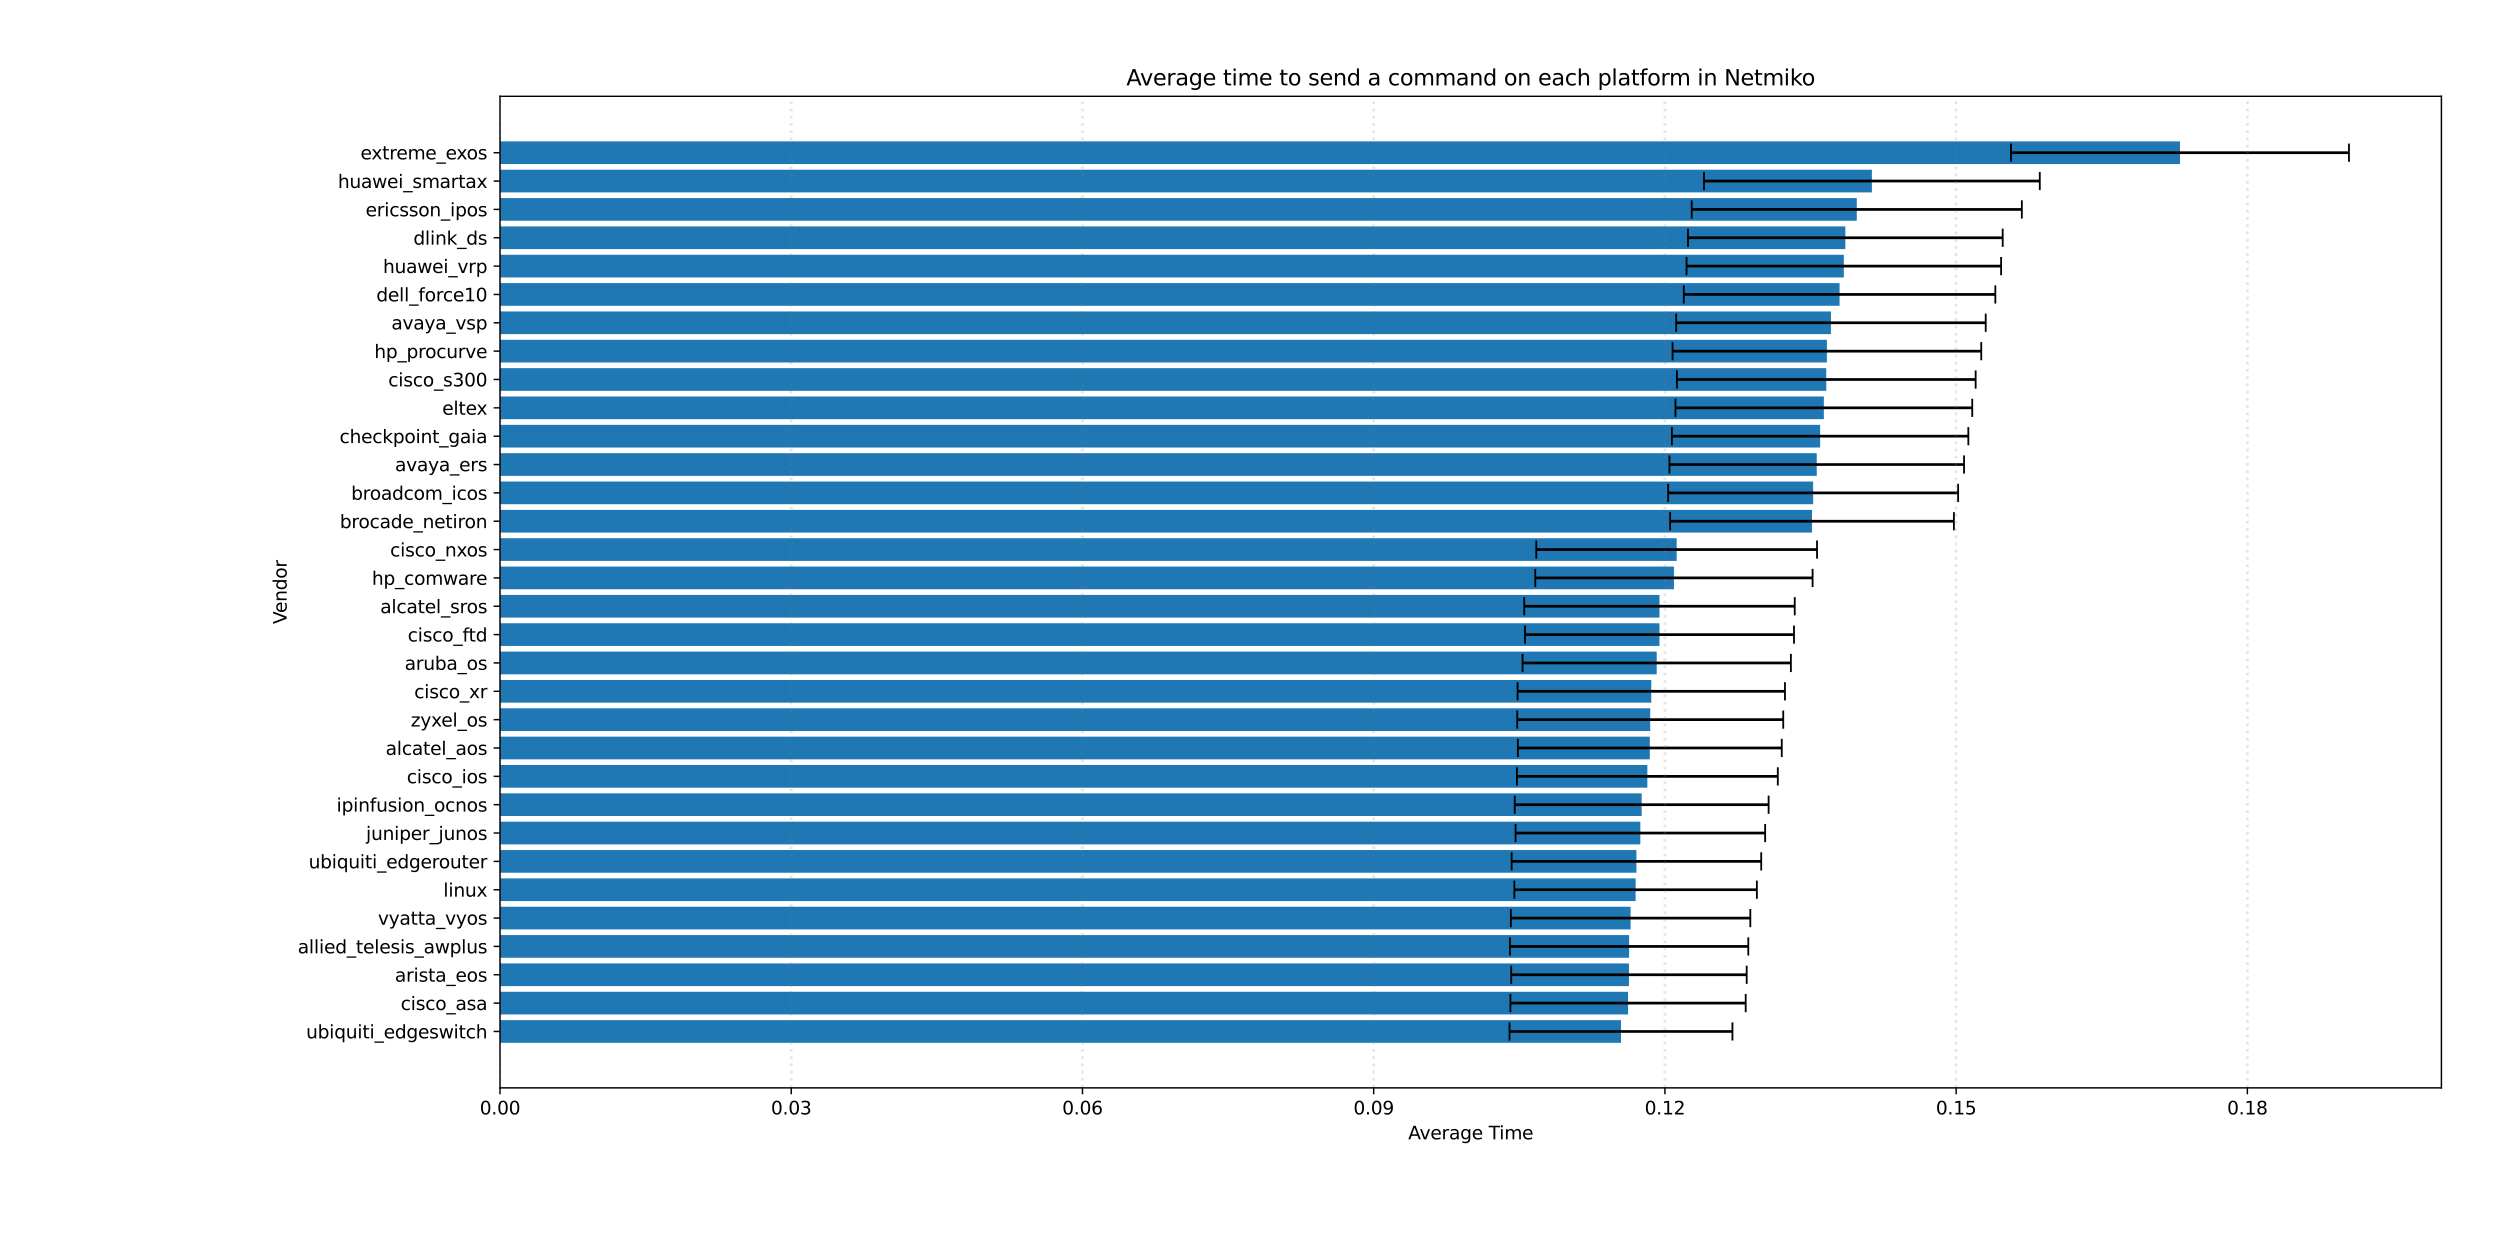 <?xml version="1.0" encoding="utf-8" standalone="no"?>
<!DOCTYPE svg PUBLIC "-//W3C//DTD SVG 1.1//EN"
  "http://www.w3.org/Graphics/SVG/1.1/DTD/svg11.dtd">
<svg xmlns:xlink="http://www.w3.org/1999/xlink" width="1373.76pt" height="680.4pt" viewBox="0 0 1373.76 680.4" xmlns="http://www.w3.org/2000/svg" version="1.1">
 <defs>
  <style type="text/css">*{stroke-linejoin: round; stroke-linecap: butt}</style>
 </defs>
 <g id="figure_1">
  <g id="patch_1">
   <path d="M 0 680.4 
L 1373.76 680.4 
L 1373.76 0 
L 0 0 
z
" style="fill: #ffffff"/>
  </g>
  <g id="axes_1">
   <g id="patch_2">
    <path d="M 274.752 597.791 
L 1341.562 597.791 
L 1341.562 52.92 
L 274.752 52.92 
z
" style="fill: #ffffff"/>
   </g>
   <g id="patch_3">
    <path d="M 274.752 573.024 
L 890.733 573.024 
L 890.733 560.563 
L 274.752 560.563 
z
" clip-path="url(#pe0f14ca242)" style="fill: #1f77b4"/>
   </g>
   <g id="patch_4">
    <path d="M 274.752 557.448 
L 894.618 557.448 
L 894.618 544.986 
L 274.752 544.986 
z
" clip-path="url(#pe0f14ca242)" style="fill: #1f77b4"/>
   </g>
   <g id="patch_5">
    <path d="M 274.752 541.871 
L 895.116 541.871 
L 895.116 529.41 
L 274.752 529.41 
z
" clip-path="url(#pe0f14ca242)" style="fill: #1f77b4"/>
   </g>
   <g id="patch_6">
    <path d="M 274.752 526.294 
L 895.209 526.294 
L 895.209 513.833 
L 274.752 513.833 
z
" clip-path="url(#pe0f14ca242)" style="fill: #1f77b4"/>
   </g>
   <g id="patch_7">
    <path d="M 274.752 510.718 
L 896.02 510.718 
L 896.02 498.256 
L 274.752 498.256 
z
" clip-path="url(#pe0f14ca242)" style="fill: #1f77b4"/>
   </g>
   <g id="patch_8">
    <path d="M 274.752 495.141 
L 898.782 495.141 
L 898.782 482.68 
L 274.752 482.68 
z
" clip-path="url(#pe0f14ca242)" style="fill: #1f77b4"/>
   </g>
   <g id="patch_9">
    <path d="M 274.752 479.564 
L 899.221 479.564 
L 899.221 467.103 
L 274.752 467.103 
z
" clip-path="url(#pe0f14ca242)" style="fill: #1f77b4"/>
   </g>
   <g id="patch_10">
    <path d="M 274.752 463.988 
L 901.378 463.988 
L 901.378 451.526 
L 274.752 451.526 
z
" clip-path="url(#pe0f14ca242)" style="fill: #1f77b4"/>
   </g>
   <g id="patch_11">
    <path d="M 274.752 448.411 
L 902.105 448.411 
L 902.105 435.95 
L 274.752 435.95 
z
" clip-path="url(#pe0f14ca242)" style="fill: #1f77b4"/>
   </g>
   <g id="patch_12">
    <path d="M 274.752 432.835 
L 905.227 432.835 
L 905.227 420.373 
L 274.752 420.373 
z
" clip-path="url(#pe0f14ca242)" style="fill: #1f77b4"/>
   </g>
   <g id="patch_13">
    <path d="M 274.752 417.258 
L 906.581 417.258 
L 906.581 404.797 
L 274.752 404.797 
z
" clip-path="url(#pe0f14ca242)" style="fill: #1f77b4"/>
   </g>
   <g id="patch_14">
    <path d="M 274.752 401.681 
L 906.805 401.681 
L 906.805 389.22 
L 274.752 389.22 
z
" clip-path="url(#pe0f14ca242)" style="fill: #1f77b4"/>
   </g>
   <g id="patch_15">
    <path d="M 274.752 386.105 
L 907.383 386.105 
L 907.383 373.643 
L 274.752 373.643 
z
" clip-path="url(#pe0f14ca242)" style="fill: #1f77b4"/>
   </g>
   <g id="patch_16">
    <path d="M 274.752 370.528 
L 910.373 370.528 
L 910.373 358.067 
L 274.752 358.067 
z
" clip-path="url(#pe0f14ca242)" style="fill: #1f77b4"/>
   </g>
   <g id="patch_17">
    <path d="M 274.752 354.951 
L 911.885 354.951 
L 911.885 342.49 
L 274.752 342.49 
z
" clip-path="url(#pe0f14ca242)" style="fill: #1f77b4"/>
   </g>
   <g id="patch_18">
    <path d="M 274.752 339.375 
L 911.896 339.375 
L 911.896 326.913 
L 274.752 326.913 
z
" clip-path="url(#pe0f14ca242)" style="fill: #1f77b4"/>
   </g>
   <g id="patch_19">
    <path d="M 274.752 323.798 
L 919.83 323.798 
L 919.83 311.337 
L 274.752 311.337 
z
" clip-path="url(#pe0f14ca242)" style="fill: #1f77b4"/>
   </g>
   <g id="patch_20">
    <path d="M 274.752 308.221 
L 921.331 308.221 
L 921.331 295.76 
L 274.752 295.76 
z
" clip-path="url(#pe0f14ca242)" style="fill: #1f77b4"/>
   </g>
   <g id="patch_21">
    <path d="M 274.752 292.645 
L 995.713 292.645 
L 995.713 280.183 
L 274.752 280.183 
z
" clip-path="url(#pe0f14ca242)" style="fill: #1f77b4"/>
   </g>
   <g id="patch_22">
    <path d="M 274.752 277.068 
L 996.324 277.068 
L 996.324 264.607 
L 274.752 264.607 
z
" clip-path="url(#pe0f14ca242)" style="fill: #1f77b4"/>
   </g>
   <g id="patch_23">
    <path d="M 274.752 261.491 
L 998.307 261.491 
L 998.307 249.03 
L 274.752 249.03 
z
" clip-path="url(#pe0f14ca242)" style="fill: #1f77b4"/>
   </g>
   <g id="patch_24">
    <path d="M 274.752 245.915 
L 1000.164 245.915 
L 1000.164 233.453 
L 274.752 233.453 
z
" clip-path="url(#pe0f14ca242)" style="fill: #1f77b4"/>
   </g>
   <g id="patch_25">
    <path d="M 274.752 230.338 
L 1002.212 230.338 
L 1002.212 217.877 
L 274.752 217.877 
z
" clip-path="url(#pe0f14ca242)" style="fill: #1f77b4"/>
   </g>
   <g id="patch_26">
    <path d="M 274.752 214.761 
L 1003.546 214.761 
L 1003.546 202.3 
L 274.752 202.3 
z
" clip-path="url(#pe0f14ca242)" style="fill: #1f77b4"/>
   </g>
   <g id="patch_27">
    <path d="M 274.752 199.185 
L 1003.887 199.185 
L 1003.887 186.723 
L 274.752 186.723 
z
" clip-path="url(#pe0f14ca242)" style="fill: #1f77b4"/>
   </g>
   <g id="patch_28">
    <path d="M 274.752 183.608 
L 1006.11 183.608 
L 1006.11 171.147 
L 274.752 171.147 
z
" clip-path="url(#pe0f14ca242)" style="fill: #1f77b4"/>
   </g>
   <g id="patch_29">
    <path d="M 274.752 168.031 
L 1010.85 168.031 
L 1010.85 155.57 
L 274.752 155.57 
z
" clip-path="url(#pe0f14ca242)" style="fill: #1f77b4"/>
   </g>
   <g id="patch_30">
    <path d="M 274.752 152.455 
L 1013.191 152.455 
L 1013.191 139.993 
L 274.752 139.993 
z
" clip-path="url(#pe0f14ca242)" style="fill: #1f77b4"/>
   </g>
   <g id="patch_31">
    <path d="M 274.752 136.878 
L 1014.026 136.878 
L 1014.026 124.417 
L 274.752 124.417 
z
" clip-path="url(#pe0f14ca242)" style="fill: #1f77b4"/>
   </g>
   <g id="patch_32">
    <path d="M 274.752 121.301 
L 1020.305 121.301 
L 1020.305 108.84 
L 274.752 108.84 
z
" clip-path="url(#pe0f14ca242)" style="fill: #1f77b4"/>
   </g>
   <g id="patch_33">
    <path d="M 274.752 105.725 
L 1028.613 105.725 
L 1028.613 93.264 
L 274.752 93.264 
z
" clip-path="url(#pe0f14ca242)" style="fill: #1f77b4"/>
   </g>
   <g id="patch_34">
    <path d="M 274.752 90.148 
L 1197.904 90.148 
L 1197.904 77.687 
L 274.752 77.687 
z
" clip-path="url(#pe0f14ca242)" style="fill: #1f77b4"/>
   </g>
   <g id="matplotlib.axis_1">
    <g id="xtick_1">
     <g id="line2d_1">
      <defs>
       <path id="me6c0795222" d="M 0 0 
L 0 3.5 
" style="stroke: #000000; stroke-width: 0.8"/>
      </defs>
      <g>
       <use xlink:href="#me6c0795222" x="274.752" y="597.791" style="stroke: #000000; stroke-width: 0.8"/>
      </g>
     </g>
     <g id="text_1">
      <!-- 0.00 -->
      <g transform="translate(263.619 612.39) scale(0.1 -0.1)">
       <defs>
        <path id="DejaVuSans-30" d="M 2034 4250 
Q 1547 4250 1301 3770 
Q 1056 3291 1056 2328 
Q 1056 1369 1301 889 
Q 1547 409 2034 409 
Q 2525 409 2770 889 
Q 3016 1369 3016 2328 
Q 3016 3291 2770 3770 
Q 2525 4250 2034 4250 
z
M 2034 4750 
Q 2819 4750 3233 4129 
Q 3647 3509 3647 2328 
Q 3647 1150 3233 529 
Q 2819 -91 2034 -91 
Q 1250 -91 836 529 
Q 422 1150 422 2328 
Q 422 3509 836 4129 
Q 1250 4750 2034 4750 
z
" transform="scale(0.016)"/>
        <path id="DejaVuSans-2e" d="M 684 794 
L 1344 794 
L 1344 0 
L 684 0 
L 684 794 
z
" transform="scale(0.016)"/>
       </defs>
       <use xlink:href="#DejaVuSans-30"/>
       <use xlink:href="#DejaVuSans-2e" x="63.623"/>
       <use xlink:href="#DejaVuSans-30" x="95.41"/>
       <use xlink:href="#DejaVuSans-30" x="159.033"/>
      </g>
     </g>
    </g>
    <g id="xtick_2">
     <g id="line2d_2">
      <g>
       <use xlink:href="#me6c0795222" x="434.783" y="597.791" style="stroke: #000000; stroke-width: 0.8"/>
      </g>
     </g>
     <g id="text_2">
      <!-- 0.03 -->
      <g transform="translate(423.65 612.39) scale(0.1 -0.1)">
       <defs>
        <path id="DejaVuSans-33" d="M 2597 2516 
Q 3050 2419 3304 2112 
Q 3559 1806 3559 1356 
Q 3559 666 3084 287 
Q 2609 -91 1734 -91 
Q 1441 -91 1130 -33 
Q 819 25 488 141 
L 488 750 
Q 750 597 1062 519 
Q 1375 441 1716 441 
Q 2309 441 2620 675 
Q 2931 909 2931 1356 
Q 2931 1769 2642 2001 
Q 2353 2234 1838 2234 
L 1294 2234 
L 1294 2753 
L 1863 2753 
Q 2328 2753 2575 2939 
Q 2822 3125 2822 3475 
Q 2822 3834 2567 4026 
Q 2313 4219 1838 4219 
Q 1578 4219 1281 4162 
Q 984 4106 628 3988 
L 628 4550 
Q 988 4650 1302 4700 
Q 1616 4750 1894 4750 
Q 2613 4750 3031 4423 
Q 3450 4097 3450 3541 
Q 3450 3153 3228 2886 
Q 3006 2619 2597 2516 
z
" transform="scale(0.016)"/>
       </defs>
       <use xlink:href="#DejaVuSans-30"/>
       <use xlink:href="#DejaVuSans-2e" x="63.623"/>
       <use xlink:href="#DejaVuSans-30" x="95.41"/>
       <use xlink:href="#DejaVuSans-33" x="159.033"/>
      </g>
     </g>
    </g>
    <g id="xtick_3">
     <g id="line2d_3">
      <g>
       <use xlink:href="#me6c0795222" x="594.814" y="597.791" style="stroke: #000000; stroke-width: 0.8"/>
      </g>
     </g>
     <g id="text_3">
      <!-- 0.06 -->
      <g transform="translate(583.681 612.39) scale(0.1 -0.1)">
       <defs>
        <path id="DejaVuSans-36" d="M 2113 2584 
Q 1688 2584 1439 2293 
Q 1191 2003 1191 1497 
Q 1191 994 1439 701 
Q 1688 409 2113 409 
Q 2538 409 2786 701 
Q 3034 994 3034 1497 
Q 3034 2003 2786 2293 
Q 2538 2584 2113 2584 
z
M 3366 4563 
L 3366 3988 
Q 3128 4100 2886 4159 
Q 2644 4219 2406 4219 
Q 1781 4219 1451 3797 
Q 1122 3375 1075 2522 
Q 1259 2794 1537 2939 
Q 1816 3084 2150 3084 
Q 2853 3084 3261 2657 
Q 3669 2231 3669 1497 
Q 3669 778 3244 343 
Q 2819 -91 2113 -91 
Q 1303 -91 875 529 
Q 447 1150 447 2328 
Q 447 3434 972 4092 
Q 1497 4750 2381 4750 
Q 2619 4750 2861 4703 
Q 3103 4656 3366 4563 
z
" transform="scale(0.016)"/>
       </defs>
       <use xlink:href="#DejaVuSans-30"/>
       <use xlink:href="#DejaVuSans-2e" x="63.623"/>
       <use xlink:href="#DejaVuSans-30" x="95.41"/>
       <use xlink:href="#DejaVuSans-36" x="159.033"/>
      </g>
     </g>
    </g>
    <g id="xtick_4">
     <g id="line2d_4">
      <g>
       <use xlink:href="#me6c0795222" x="754.845" y="597.791" style="stroke: #000000; stroke-width: 0.8"/>
      </g>
     </g>
     <g id="text_4">
      <!-- 0.09 -->
      <g transform="translate(743.713 612.39) scale(0.1 -0.1)">
       <defs>
        <path id="DejaVuSans-39" d="M 703 97 
L 703 672 
Q 941 559 1184 500 
Q 1428 441 1663 441 
Q 2288 441 2617 861 
Q 2947 1281 2994 2138 
Q 2813 1869 2534 1725 
Q 2256 1581 1919 1581 
Q 1219 1581 811 2004 
Q 403 2428 403 3163 
Q 403 3881 828 4315 
Q 1253 4750 1959 4750 
Q 2769 4750 3195 4129 
Q 3622 3509 3622 2328 
Q 3622 1225 3098 567 
Q 2575 -91 1691 -91 
Q 1453 -91 1209 -44 
Q 966 3 703 97 
z
M 1959 2075 
Q 2384 2075 2632 2365 
Q 2881 2656 2881 3163 
Q 2881 3666 2632 3958 
Q 2384 4250 1959 4250 
Q 1534 4250 1286 3958 
Q 1038 3666 1038 3163 
Q 1038 2656 1286 2365 
Q 1534 2075 1959 2075 
z
" transform="scale(0.016)"/>
       </defs>
       <use xlink:href="#DejaVuSans-30"/>
       <use xlink:href="#DejaVuSans-2e" x="63.623"/>
       <use xlink:href="#DejaVuSans-30" x="95.41"/>
       <use xlink:href="#DejaVuSans-39" x="159.033"/>
      </g>
     </g>
    </g>
    <g id="xtick_5">
     <g id="line2d_5">
      <g>
       <use xlink:href="#me6c0795222" x="914.876" y="597.791" style="stroke: #000000; stroke-width: 0.8"/>
      </g>
     </g>
     <g id="text_5">
      <!-- 0.12 -->
      <g transform="translate(903.744 612.39) scale(0.1 -0.1)">
       <defs>
        <path id="DejaVuSans-31" d="M 794 531 
L 1825 531 
L 1825 4091 
L 703 3866 
L 703 4441 
L 1819 4666 
L 2450 4666 
L 2450 531 
L 3481 531 
L 3481 0 
L 794 0 
L 794 531 
z
" transform="scale(0.016)"/>
        <path id="DejaVuSans-32" d="M 1228 531 
L 3431 531 
L 3431 0 
L 469 0 
L 469 531 
Q 828 903 1448 1529 
Q 2069 2156 2228 2338 
Q 2531 2678 2651 2914 
Q 2772 3150 2772 3378 
Q 2772 3750 2511 3984 
Q 2250 4219 1831 4219 
Q 1534 4219 1204 4116 
Q 875 4013 500 3803 
L 500 4441 
Q 881 4594 1212 4672 
Q 1544 4750 1819 4750 
Q 2544 4750 2975 4387 
Q 3406 4025 3406 3419 
Q 3406 3131 3298 2873 
Q 3191 2616 2906 2266 
Q 2828 2175 2409 1742 
Q 1991 1309 1228 531 
z
" transform="scale(0.016)"/>
       </defs>
       <use xlink:href="#DejaVuSans-30"/>
       <use xlink:href="#DejaVuSans-2e" x="63.623"/>
       <use xlink:href="#DejaVuSans-31" x="95.41"/>
       <use xlink:href="#DejaVuSans-32" x="159.033"/>
      </g>
     </g>
    </g>
    <g id="xtick_6">
     <g id="line2d_6">
      <g>
       <use xlink:href="#me6c0795222" x="1074.908" y="597.791" style="stroke: #000000; stroke-width: 0.8"/>
      </g>
     </g>
     <g id="text_6">
      <!-- 0.15 -->
      <g transform="translate(1063.775 612.39) scale(0.1 -0.1)">
       <defs>
        <path id="DejaVuSans-35" d="M 691 4666 
L 3169 4666 
L 3169 4134 
L 1269 4134 
L 1269 2991 
Q 1406 3038 1543 3061 
Q 1681 3084 1819 3084 
Q 2600 3084 3056 2656 
Q 3513 2228 3513 1497 
Q 3513 744 3044 326 
Q 2575 -91 1722 -91 
Q 1428 -91 1123 -41 
Q 819 9 494 109 
L 494 744 
Q 775 591 1075 516 
Q 1375 441 1709 441 
Q 2250 441 2565 725 
Q 2881 1009 2881 1497 
Q 2881 1984 2565 2268 
Q 2250 2553 1709 2553 
Q 1456 2553 1204 2497 
Q 953 2441 691 2322 
L 691 4666 
z
" transform="scale(0.016)"/>
       </defs>
       <use xlink:href="#DejaVuSans-30"/>
       <use xlink:href="#DejaVuSans-2e" x="63.623"/>
       <use xlink:href="#DejaVuSans-31" x="95.41"/>
       <use xlink:href="#DejaVuSans-35" x="159.033"/>
      </g>
     </g>
    </g>
    <g id="xtick_7">
     <g id="line2d_7">
      <g>
       <use xlink:href="#me6c0795222" x="1234.939" y="597.791" style="stroke: #000000; stroke-width: 0.8"/>
      </g>
     </g>
     <g id="text_7">
      <!-- 0.18 -->
      <g transform="translate(1223.806 612.39) scale(0.1 -0.1)">
       <defs>
        <path id="DejaVuSans-38" d="M 2034 2216 
Q 1584 2216 1326 1975 
Q 1069 1734 1069 1313 
Q 1069 891 1326 650 
Q 1584 409 2034 409 
Q 2484 409 2743 651 
Q 3003 894 3003 1313 
Q 3003 1734 2745 1975 
Q 2488 2216 2034 2216 
z
M 1403 2484 
Q 997 2584 770 2862 
Q 544 3141 544 3541 
Q 544 4100 942 4425 
Q 1341 4750 2034 4750 
Q 2731 4750 3128 4425 
Q 3525 4100 3525 3541 
Q 3525 3141 3298 2862 
Q 3072 2584 2669 2484 
Q 3125 2378 3379 2068 
Q 3634 1759 3634 1313 
Q 3634 634 3220 271 
Q 2806 -91 2034 -91 
Q 1263 -91 848 271 
Q 434 634 434 1313 
Q 434 1759 690 2068 
Q 947 2378 1403 2484 
z
M 1172 3481 
Q 1172 3119 1398 2916 
Q 1625 2713 2034 2713 
Q 2441 2713 2670 2916 
Q 2900 3119 2900 3481 
Q 2900 3844 2670 4047 
Q 2441 4250 2034 4250 
Q 1625 4250 1398 4047 
Q 1172 3844 1172 3481 
z
" transform="scale(0.016)"/>
       </defs>
       <use xlink:href="#DejaVuSans-30"/>
       <use xlink:href="#DejaVuSans-2e" x="63.623"/>
       <use xlink:href="#DejaVuSans-31" x="95.41"/>
       <use xlink:href="#DejaVuSans-38" x="159.033"/>
      </g>
     </g>
    </g>
    <g id="text_8">
     <!-- Average Time -->
     <g transform="translate(773.802 626.068) scale(0.1 -0.1)">
      <defs>
       <path id="DejaVuSans-41" d="M 2188 4044 
L 1331 1722 
L 3047 1722 
L 2188 4044 
z
M 1831 4666 
L 2547 4666 
L 4325 0 
L 3669 0 
L 3244 1197 
L 1141 1197 
L 716 0 
L 50 0 
L 1831 4666 
z
" transform="scale(0.016)"/>
       <path id="DejaVuSans-76" d="M 191 3500 
L 800 3500 
L 1894 563 
L 2988 3500 
L 3597 3500 
L 2284 0 
L 1503 0 
L 191 3500 
z
" transform="scale(0.016)"/>
       <path id="DejaVuSans-65" d="M 3597 1894 
L 3597 1613 
L 953 1613 
Q 991 1019 1311 708 
Q 1631 397 2203 397 
Q 2534 397 2845 478 
Q 3156 559 3463 722 
L 3463 178 
Q 3153 47 2828 -22 
Q 2503 -91 2169 -91 
Q 1331 -91 842 396 
Q 353 884 353 1716 
Q 353 2575 817 3079 
Q 1281 3584 2069 3584 
Q 2775 3584 3186 3129 
Q 3597 2675 3597 1894 
z
M 3022 2063 
Q 3016 2534 2758 2815 
Q 2500 3097 2075 3097 
Q 1594 3097 1305 2825 
Q 1016 2553 972 2059 
L 3022 2063 
z
" transform="scale(0.016)"/>
       <path id="DejaVuSans-72" d="M 2631 2963 
Q 2534 3019 2420 3045 
Q 2306 3072 2169 3072 
Q 1681 3072 1420 2755 
Q 1159 2438 1159 1844 
L 1159 0 
L 581 0 
L 581 3500 
L 1159 3500 
L 1159 2956 
Q 1341 3275 1631 3429 
Q 1922 3584 2338 3584 
Q 2397 3584 2469 3576 
Q 2541 3569 2628 3553 
L 2631 2963 
z
" transform="scale(0.016)"/>
       <path id="DejaVuSans-61" d="M 2194 1759 
Q 1497 1759 1228 1600 
Q 959 1441 959 1056 
Q 959 750 1161 570 
Q 1363 391 1709 391 
Q 2188 391 2477 730 
Q 2766 1069 2766 1631 
L 2766 1759 
L 2194 1759 
z
M 3341 1997 
L 3341 0 
L 2766 0 
L 2766 531 
Q 2569 213 2275 61 
Q 1981 -91 1556 -91 
Q 1019 -91 701 211 
Q 384 513 384 1019 
Q 384 1609 779 1909 
Q 1175 2209 1959 2209 
L 2766 2209 
L 2766 2266 
Q 2766 2663 2505 2880 
Q 2244 3097 1772 3097 
Q 1472 3097 1187 3025 
Q 903 2953 641 2809 
L 641 3341 
Q 956 3463 1253 3523 
Q 1550 3584 1831 3584 
Q 2591 3584 2966 3190 
Q 3341 2797 3341 1997 
z
" transform="scale(0.016)"/>
       <path id="DejaVuSans-67" d="M 2906 1791 
Q 2906 2416 2648 2759 
Q 2391 3103 1925 3103 
Q 1463 3103 1205 2759 
Q 947 2416 947 1791 
Q 947 1169 1205 825 
Q 1463 481 1925 481 
Q 2391 481 2648 825 
Q 2906 1169 2906 1791 
z
M 3481 434 
Q 3481 -459 3084 -895 
Q 2688 -1331 1869 -1331 
Q 1566 -1331 1297 -1286 
Q 1028 -1241 775 -1147 
L 775 -588 
Q 1028 -725 1275 -790 
Q 1522 -856 1778 -856 
Q 2344 -856 2625 -561 
Q 2906 -266 2906 331 
L 2906 616 
Q 2728 306 2450 153 
Q 2172 0 1784 0 
Q 1141 0 747 490 
Q 353 981 353 1791 
Q 353 2603 747 3093 
Q 1141 3584 1784 3584 
Q 2172 3584 2450 3431 
Q 2728 3278 2906 2969 
L 2906 3500 
L 3481 3500 
L 3481 434 
z
" transform="scale(0.016)"/>
       <path id="DejaVuSans-20" transform="scale(0.016)"/>
       <path id="DejaVuSans-54" d="M -19 4666 
L 3928 4666 
L 3928 4134 
L 2272 4134 
L 2272 0 
L 1638 0 
L 1638 4134 
L -19 4134 
L -19 4666 
z
" transform="scale(0.016)"/>
       <path id="DejaVuSans-69" d="M 603 3500 
L 1178 3500 
L 1178 0 
L 603 0 
L 603 3500 
z
M 603 4863 
L 1178 4863 
L 1178 4134 
L 603 4134 
L 603 4863 
z
" transform="scale(0.016)"/>
       <path id="DejaVuSans-6d" d="M 3328 2828 
Q 3544 3216 3844 3400 
Q 4144 3584 4550 3584 
Q 5097 3584 5394 3201 
Q 5691 2819 5691 2113 
L 5691 0 
L 5113 0 
L 5113 2094 
Q 5113 2597 4934 2840 
Q 4756 3084 4391 3084 
Q 3944 3084 3684 2787 
Q 3425 2491 3425 1978 
L 3425 0 
L 2847 0 
L 2847 2094 
Q 2847 2600 2669 2842 
Q 2491 3084 2119 3084 
Q 1678 3084 1418 2786 
Q 1159 2488 1159 1978 
L 1159 0 
L 581 0 
L 581 3500 
L 1159 3500 
L 1159 2956 
Q 1356 3278 1631 3431 
Q 1906 3584 2284 3584 
Q 2666 3584 2933 3390 
Q 3200 3197 3328 2828 
z
" transform="scale(0.016)"/>
      </defs>
      <use xlink:href="#DejaVuSans-41"/>
      <use xlink:href="#DejaVuSans-76" x="62.533"/>
      <use xlink:href="#DejaVuSans-65" x="121.713"/>
      <use xlink:href="#DejaVuSans-72" x="183.236"/>
      <use xlink:href="#DejaVuSans-61" x="224.35"/>
      <use xlink:href="#DejaVuSans-67" x="285.629"/>
      <use xlink:href="#DejaVuSans-65" x="349.105"/>
      <use xlink:href="#DejaVuSans-20" x="410.629"/>
      <use xlink:href="#DejaVuSans-54" x="442.416"/>
      <use xlink:href="#DejaVuSans-69" x="500.375"/>
      <use xlink:href="#DejaVuSans-6d" x="528.158"/>
      <use xlink:href="#DejaVuSans-65" x="625.57"/>
     </g>
    </g>
   </g>
   <g id="matplotlib.axis_2">
    <g id="ytick_1">
     <g id="line2d_8">
      <defs>
       <path id="mf26a94292a" d="M 0 0 
L -3.5 0 
" style="stroke: #000000; stroke-width: 0.8"/>
      </defs>
      <g>
       <use xlink:href="#mf26a94292a" x="274.752" y="566.794" style="stroke: #000000; stroke-width: 0.8"/>
      </g>
     </g>
     <g id="text_9">
      <!-- ubiquiti_edgeswitch -->
      <g transform="translate(168.2 570.593) scale(0.1 -0.1)">
       <defs>
        <path id="DejaVuSans-75" d="M 544 1381 
L 544 3500 
L 1119 3500 
L 1119 1403 
Q 1119 906 1312 657 
Q 1506 409 1894 409 
Q 2359 409 2629 706 
Q 2900 1003 2900 1516 
L 2900 3500 
L 3475 3500 
L 3475 0 
L 2900 0 
L 2900 538 
Q 2691 219 2414 64 
Q 2138 -91 1772 -91 
Q 1169 -91 856 284 
Q 544 659 544 1381 
z
M 1991 3584 
L 1991 3584 
z
" transform="scale(0.016)"/>
        <path id="DejaVuSans-62" d="M 3116 1747 
Q 3116 2381 2855 2742 
Q 2594 3103 2138 3103 
Q 1681 3103 1420 2742 
Q 1159 2381 1159 1747 
Q 1159 1113 1420 752 
Q 1681 391 2138 391 
Q 2594 391 2855 752 
Q 3116 1113 3116 1747 
z
M 1159 2969 
Q 1341 3281 1617 3432 
Q 1894 3584 2278 3584 
Q 2916 3584 3314 3078 
Q 3713 2572 3713 1747 
Q 3713 922 3314 415 
Q 2916 -91 2278 -91 
Q 1894 -91 1617 61 
Q 1341 213 1159 525 
L 1159 0 
L 581 0 
L 581 4863 
L 1159 4863 
L 1159 2969 
z
" transform="scale(0.016)"/>
        <path id="DejaVuSans-71" d="M 947 1747 
Q 947 1113 1208 752 
Q 1469 391 1925 391 
Q 2381 391 2643 752 
Q 2906 1113 2906 1747 
Q 2906 2381 2643 2742 
Q 2381 3103 1925 3103 
Q 1469 3103 1208 2742 
Q 947 2381 947 1747 
z
M 2906 525 
Q 2725 213 2448 61 
Q 2172 -91 1784 -91 
Q 1150 -91 751 415 
Q 353 922 353 1747 
Q 353 2572 751 3078 
Q 1150 3584 1784 3584 
Q 2172 3584 2448 3432 
Q 2725 3281 2906 2969 
L 2906 3500 
L 3481 3500 
L 3481 -1331 
L 2906 -1331 
L 2906 525 
z
" transform="scale(0.016)"/>
        <path id="DejaVuSans-74" d="M 1172 4494 
L 1172 3500 
L 2356 3500 
L 2356 3053 
L 1172 3053 
L 1172 1153 
Q 1172 725 1289 603 
Q 1406 481 1766 481 
L 2356 481 
L 2356 0 
L 1766 0 
Q 1100 0 847 248 
Q 594 497 594 1153 
L 594 3053 
L 172 3053 
L 172 3500 
L 594 3500 
L 594 4494 
L 1172 4494 
z
" transform="scale(0.016)"/>
        <path id="DejaVuSans-5f" d="M 3263 -1063 
L 3263 -1509 
L -63 -1509 
L -63 -1063 
L 3263 -1063 
z
" transform="scale(0.016)"/>
        <path id="DejaVuSans-64" d="M 2906 2969 
L 2906 4863 
L 3481 4863 
L 3481 0 
L 2906 0 
L 2906 525 
Q 2725 213 2448 61 
Q 2172 -91 1784 -91 
Q 1150 -91 751 415 
Q 353 922 353 1747 
Q 353 2572 751 3078 
Q 1150 3584 1784 3584 
Q 2172 3584 2448 3432 
Q 2725 3281 2906 2969 
z
M 947 1747 
Q 947 1113 1208 752 
Q 1469 391 1925 391 
Q 2381 391 2643 752 
Q 2906 1113 2906 1747 
Q 2906 2381 2643 2742 
Q 2381 3103 1925 3103 
Q 1469 3103 1208 2742 
Q 947 2381 947 1747 
z
" transform="scale(0.016)"/>
        <path id="DejaVuSans-73" d="M 2834 3397 
L 2834 2853 
Q 2591 2978 2328 3040 
Q 2066 3103 1784 3103 
Q 1356 3103 1142 2972 
Q 928 2841 928 2578 
Q 928 2378 1081 2264 
Q 1234 2150 1697 2047 
L 1894 2003 
Q 2506 1872 2764 1633 
Q 3022 1394 3022 966 
Q 3022 478 2636 193 
Q 2250 -91 1575 -91 
Q 1294 -91 989 -36 
Q 684 19 347 128 
L 347 722 
Q 666 556 975 473 
Q 1284 391 1588 391 
Q 1994 391 2212 530 
Q 2431 669 2431 922 
Q 2431 1156 2273 1281 
Q 2116 1406 1581 1522 
L 1381 1569 
Q 847 1681 609 1914 
Q 372 2147 372 2553 
Q 372 3047 722 3315 
Q 1072 3584 1716 3584 
Q 2034 3584 2315 3537 
Q 2597 3491 2834 3397 
z
" transform="scale(0.016)"/>
        <path id="DejaVuSans-77" d="M 269 3500 
L 844 3500 
L 1563 769 
L 2278 3500 
L 2956 3500 
L 3675 769 
L 4391 3500 
L 4966 3500 
L 4050 0 
L 3372 0 
L 2619 2869 
L 1863 0 
L 1184 0 
L 269 3500 
z
" transform="scale(0.016)"/>
        <path id="DejaVuSans-63" d="M 3122 3366 
L 3122 2828 
Q 2878 2963 2633 3030 
Q 2388 3097 2138 3097 
Q 1578 3097 1268 2742 
Q 959 2388 959 1747 
Q 959 1106 1268 751 
Q 1578 397 2138 397 
Q 2388 397 2633 464 
Q 2878 531 3122 666 
L 3122 134 
Q 2881 22 2623 -34 
Q 2366 -91 2075 -91 
Q 1284 -91 818 406 
Q 353 903 353 1747 
Q 353 2603 823 3093 
Q 1294 3584 2113 3584 
Q 2378 3584 2631 3529 
Q 2884 3475 3122 3366 
z
" transform="scale(0.016)"/>
        <path id="DejaVuSans-68" d="M 3513 2113 
L 3513 0 
L 2938 0 
L 2938 2094 
Q 2938 2591 2744 2837 
Q 2550 3084 2163 3084 
Q 1697 3084 1428 2787 
Q 1159 2491 1159 1978 
L 1159 0 
L 581 0 
L 581 4863 
L 1159 4863 
L 1159 2956 
Q 1366 3272 1645 3428 
Q 1925 3584 2291 3584 
Q 2894 3584 3203 3211 
Q 3513 2838 3513 2113 
z
" transform="scale(0.016)"/>
       </defs>
       <use xlink:href="#DejaVuSans-75"/>
       <use xlink:href="#DejaVuSans-62" x="63.379"/>
       <use xlink:href="#DejaVuSans-69" x="126.855"/>
       <use xlink:href="#DejaVuSans-71" x="154.639"/>
       <use xlink:href="#DejaVuSans-75" x="218.115"/>
       <use xlink:href="#DejaVuSans-69" x="281.494"/>
       <use xlink:href="#DejaVuSans-74" x="309.277"/>
       <use xlink:href="#DejaVuSans-69" x="348.486"/>
       <use xlink:href="#DejaVuSans-5f" x="376.27"/>
       <use xlink:href="#DejaVuSans-65" x="426.27"/>
       <use xlink:href="#DejaVuSans-64" x="487.793"/>
       <use xlink:href="#DejaVuSans-67" x="551.27"/>
       <use xlink:href="#DejaVuSans-65" x="614.746"/>
       <use xlink:href="#DejaVuSans-73" x="676.27"/>
       <use xlink:href="#DejaVuSans-77" x="728.369"/>
       <use xlink:href="#DejaVuSans-69" x="810.156"/>
       <use xlink:href="#DejaVuSans-74" x="837.939"/>
       <use xlink:href="#DejaVuSans-63" x="877.148"/>
       <use xlink:href="#DejaVuSans-68" x="932.129"/>
      </g>
     </g>
    </g>
    <g id="ytick_2">
     <g id="line2d_9">
      <g>
       <use xlink:href="#mf26a94292a" x="274.752" y="551.217" style="stroke: #000000; stroke-width: 0.8"/>
      </g>
     </g>
     <g id="text_10">
      <!-- cisco_asa -->
      <g transform="translate(220.183 555.016) scale(0.1 -0.1)">
       <defs>
        <path id="DejaVuSans-6f" d="M 1959 3097 
Q 1497 3097 1228 2736 
Q 959 2375 959 1747 
Q 959 1119 1226 758 
Q 1494 397 1959 397 
Q 2419 397 2687 759 
Q 2956 1122 2956 1747 
Q 2956 2369 2687 2733 
Q 2419 3097 1959 3097 
z
M 1959 3584 
Q 2709 3584 3137 3096 
Q 3566 2609 3566 1747 
Q 3566 888 3137 398 
Q 2709 -91 1959 -91 
Q 1206 -91 779 398 
Q 353 888 353 1747 
Q 353 2609 779 3096 
Q 1206 3584 1959 3584 
z
" transform="scale(0.016)"/>
       </defs>
       <use xlink:href="#DejaVuSans-63"/>
       <use xlink:href="#DejaVuSans-69" x="54.98"/>
       <use xlink:href="#DejaVuSans-73" x="82.764"/>
       <use xlink:href="#DejaVuSans-63" x="134.863"/>
       <use xlink:href="#DejaVuSans-6f" x="189.844"/>
       <use xlink:href="#DejaVuSans-5f" x="251.025"/>
       <use xlink:href="#DejaVuSans-61" x="301.025"/>
       <use xlink:href="#DejaVuSans-73" x="362.305"/>
       <use xlink:href="#DejaVuSans-61" x="414.404"/>
      </g>
     </g>
    </g>
    <g id="ytick_3">
     <g id="line2d_10">
      <g>
       <use xlink:href="#mf26a94292a" x="274.752" y="535.64" style="stroke: #000000; stroke-width: 0.8"/>
      </g>
     </g>
     <g id="text_11">
      <!-- arista_eos -->
      <g transform="translate(216.996 539.44) scale(0.1 -0.1)">
       <use xlink:href="#DejaVuSans-61"/>
       <use xlink:href="#DejaVuSans-72" x="61.279"/>
       <use xlink:href="#DejaVuSans-69" x="102.393"/>
       <use xlink:href="#DejaVuSans-73" x="130.176"/>
       <use xlink:href="#DejaVuSans-74" x="182.275"/>
       <use xlink:href="#DejaVuSans-61" x="221.484"/>
       <use xlink:href="#DejaVuSans-5f" x="282.764"/>
       <use xlink:href="#DejaVuSans-65" x="332.764"/>
       <use xlink:href="#DejaVuSans-6f" x="394.287"/>
       <use xlink:href="#DejaVuSans-73" x="455.469"/>
      </g>
     </g>
    </g>
    <g id="ytick_4">
     <g id="line2d_11">
      <g>
       <use xlink:href="#mf26a94292a" x="274.752" y="520.064" style="stroke: #000000; stroke-width: 0.8"/>
      </g>
     </g>
     <g id="text_12">
      <!-- allied_telesis_awplus -->
      <g transform="translate(163.607 523.863) scale(0.1 -0.1)">
       <defs>
        <path id="DejaVuSans-6c" d="M 603 4863 
L 1178 4863 
L 1178 0 
L 603 0 
L 603 4863 
z
" transform="scale(0.016)"/>
        <path id="DejaVuSans-70" d="M 1159 525 
L 1159 -1331 
L 581 -1331 
L 581 3500 
L 1159 3500 
L 1159 2969 
Q 1341 3281 1617 3432 
Q 1894 3584 2278 3584 
Q 2916 3584 3314 3078 
Q 3713 2572 3713 1747 
Q 3713 922 3314 415 
Q 2916 -91 2278 -91 
Q 1894 -91 1617 61 
Q 1341 213 1159 525 
z
M 3116 1747 
Q 3116 2381 2855 2742 
Q 2594 3103 2138 3103 
Q 1681 3103 1420 2742 
Q 1159 2381 1159 1747 
Q 1159 1113 1420 752 
Q 1681 391 2138 391 
Q 2594 391 2855 752 
Q 3116 1113 3116 1747 
z
" transform="scale(0.016)"/>
       </defs>
       <use xlink:href="#DejaVuSans-61"/>
       <use xlink:href="#DejaVuSans-6c" x="61.279"/>
       <use xlink:href="#DejaVuSans-6c" x="89.062"/>
       <use xlink:href="#DejaVuSans-69" x="116.846"/>
       <use xlink:href="#DejaVuSans-65" x="144.629"/>
       <use xlink:href="#DejaVuSans-64" x="206.152"/>
       <use xlink:href="#DejaVuSans-5f" x="269.629"/>
       <use xlink:href="#DejaVuSans-74" x="319.629"/>
       <use xlink:href="#DejaVuSans-65" x="358.838"/>
       <use xlink:href="#DejaVuSans-6c" x="420.361"/>
       <use xlink:href="#DejaVuSans-65" x="448.145"/>
       <use xlink:href="#DejaVuSans-73" x="509.668"/>
       <use xlink:href="#DejaVuSans-69" x="561.768"/>
       <use xlink:href="#DejaVuSans-73" x="589.551"/>
       <use xlink:href="#DejaVuSans-5f" x="641.65"/>
       <use xlink:href="#DejaVuSans-61" x="691.65"/>
       <use xlink:href="#DejaVuSans-77" x="752.93"/>
       <use xlink:href="#DejaVuSans-70" x="834.717"/>
       <use xlink:href="#DejaVuSans-6c" x="898.193"/>
       <use xlink:href="#DejaVuSans-75" x="925.977"/>
       <use xlink:href="#DejaVuSans-73" x="989.355"/>
      </g>
     </g>
    </g>
    <g id="ytick_5">
     <g id="line2d_12">
      <g>
       <use xlink:href="#mf26a94292a" x="274.752" y="504.487" style="stroke: #000000; stroke-width: 0.8"/>
      </g>
     </g>
     <g id="text_13">
      <!-- vyatta_vyos -->
      <g transform="translate(207.652 508.147) scale(0.1 -0.1)">
       <defs>
        <path id="DejaVuSans-79" d="M 2059 -325 
Q 1816 -950 1584 -1140 
Q 1353 -1331 966 -1331 
L 506 -1331 
L 506 -850 
L 844 -850 
Q 1081 -850 1212 -737 
Q 1344 -625 1503 -206 
L 1606 56 
L 191 3500 
L 800 3500 
L 1894 763 
L 2988 3500 
L 3597 3500 
L 2059 -325 
z
" transform="scale(0.016)"/>
       </defs>
       <use xlink:href="#DejaVuSans-76"/>
       <use xlink:href="#DejaVuSans-79" x="59.18"/>
       <use xlink:href="#DejaVuSans-61" x="118.359"/>
       <use xlink:href="#DejaVuSans-74" x="179.639"/>
       <use xlink:href="#DejaVuSans-74" x="218.848"/>
       <use xlink:href="#DejaVuSans-61" x="258.057"/>
       <use xlink:href="#DejaVuSans-5f" x="319.336"/>
       <use xlink:href="#DejaVuSans-76" x="369.336"/>
       <use xlink:href="#DejaVuSans-79" x="428.516"/>
       <use xlink:href="#DejaVuSans-6f" x="487.695"/>
       <use xlink:href="#DejaVuSans-73" x="548.877"/>
      </g>
     </g>
    </g>
    <g id="ytick_6">
     <g id="line2d_13">
      <g>
       <use xlink:href="#mf26a94292a" x="274.752" y="488.91" style="stroke: #000000; stroke-width: 0.8"/>
      </g>
     </g>
     <g id="text_14">
      <!-- linux -->
      <g transform="translate(243.602 492.71) scale(0.1 -0.1)">
       <defs>
        <path id="DejaVuSans-6e" d="M 3513 2113 
L 3513 0 
L 2938 0 
L 2938 2094 
Q 2938 2591 2744 2837 
Q 2550 3084 2163 3084 
Q 1697 3084 1428 2787 
Q 1159 2491 1159 1978 
L 1159 0 
L 581 0 
L 581 3500 
L 1159 3500 
L 1159 2956 
Q 1366 3272 1645 3428 
Q 1925 3584 2291 3584 
Q 2894 3584 3203 3211 
Q 3513 2838 3513 2113 
z
" transform="scale(0.016)"/>
        <path id="DejaVuSans-78" d="M 3513 3500 
L 2247 1797 
L 3578 0 
L 2900 0 
L 1881 1375 
L 863 0 
L 184 0 
L 1544 1831 
L 300 3500 
L 978 3500 
L 1906 2253 
L 2834 3500 
L 3513 3500 
z
" transform="scale(0.016)"/>
       </defs>
       <use xlink:href="#DejaVuSans-6c"/>
       <use xlink:href="#DejaVuSans-69" x="27.783"/>
       <use xlink:href="#DejaVuSans-6e" x="55.566"/>
       <use xlink:href="#DejaVuSans-75" x="118.945"/>
       <use xlink:href="#DejaVuSans-78" x="182.324"/>
      </g>
     </g>
    </g>
    <g id="ytick_7">
     <g id="line2d_14">
      <g>
       <use xlink:href="#mf26a94292a" x="274.752" y="473.334" style="stroke: #000000; stroke-width: 0.8"/>
      </g>
     </g>
     <g id="text_15">
      <!-- ubiquiti_edgerouter -->
      <g transform="translate(169.596 477.133) scale(0.1 -0.1)">
       <use xlink:href="#DejaVuSans-75"/>
       <use xlink:href="#DejaVuSans-62" x="63.379"/>
       <use xlink:href="#DejaVuSans-69" x="126.855"/>
       <use xlink:href="#DejaVuSans-71" x="154.639"/>
       <use xlink:href="#DejaVuSans-75" x="218.115"/>
       <use xlink:href="#DejaVuSans-69" x="281.494"/>
       <use xlink:href="#DejaVuSans-74" x="309.277"/>
       <use xlink:href="#DejaVuSans-69" x="348.486"/>
       <use xlink:href="#DejaVuSans-5f" x="376.27"/>
       <use xlink:href="#DejaVuSans-65" x="426.27"/>
       <use xlink:href="#DejaVuSans-64" x="487.793"/>
       <use xlink:href="#DejaVuSans-67" x="551.27"/>
       <use xlink:href="#DejaVuSans-65" x="614.746"/>
       <use xlink:href="#DejaVuSans-72" x="676.27"/>
       <use xlink:href="#DejaVuSans-6f" x="715.133"/>
       <use xlink:href="#DejaVuSans-75" x="776.314"/>
       <use xlink:href="#DejaVuSans-74" x="839.693"/>
       <use xlink:href="#DejaVuSans-65" x="878.902"/>
       <use xlink:href="#DejaVuSans-72" x="940.426"/>
      </g>
     </g>
    </g>
    <g id="ytick_8">
     <g id="line2d_15">
      <g>
       <use xlink:href="#mf26a94292a" x="274.752" y="457.757" style="stroke: #000000; stroke-width: 0.8"/>
      </g>
     </g>
     <g id="text_16">
      <!-- juniper_junos -->
      <g transform="translate(201.127 461.556) scale(0.1 -0.1)">
       <defs>
        <path id="DejaVuSans-6a" d="M 603 3500 
L 1178 3500 
L 1178 -63 
Q 1178 -731 923 -1031 
Q 669 -1331 103 -1331 
L -116 -1331 
L -116 -844 
L 38 -844 
Q 366 -844 484 -692 
Q 603 -541 603 -63 
L 603 3500 
z
M 603 4863 
L 1178 4863 
L 1178 4134 
L 603 4134 
L 603 4863 
z
" transform="scale(0.016)"/>
       </defs>
       <use xlink:href="#DejaVuSans-6a"/>
       <use xlink:href="#DejaVuSans-75" x="27.783"/>
       <use xlink:href="#DejaVuSans-6e" x="91.162"/>
       <use xlink:href="#DejaVuSans-69" x="154.541"/>
       <use xlink:href="#DejaVuSans-70" x="182.324"/>
       <use xlink:href="#DejaVuSans-65" x="245.801"/>
       <use xlink:href="#DejaVuSans-72" x="307.324"/>
       <use xlink:href="#DejaVuSans-5f" x="348.438"/>
       <use xlink:href="#DejaVuSans-6a" x="398.438"/>
       <use xlink:href="#DejaVuSans-75" x="426.221"/>
       <use xlink:href="#DejaVuSans-6e" x="489.6"/>
       <use xlink:href="#DejaVuSans-6f" x="552.979"/>
       <use xlink:href="#DejaVuSans-73" x="614.16"/>
      </g>
     </g>
    </g>
    <g id="ytick_9">
     <g id="line2d_16">
      <g>
       <use xlink:href="#mf26a94292a" x="274.752" y="442.181" style="stroke: #000000; stroke-width: 0.8"/>
      </g>
     </g>
     <g id="text_17">
      <!-- ipinfusion_ocnos -->
      <g transform="translate(184.925 445.98) scale(0.1 -0.1)">
       <defs>
        <path id="DejaVuSans-66" d="M 2375 4863 
L 2375 4384 
L 1825 4384 
Q 1516 4384 1395 4259 
Q 1275 4134 1275 3809 
L 1275 3500 
L 2222 3500 
L 2222 3053 
L 1275 3053 
L 1275 0 
L 697 0 
L 697 3053 
L 147 3053 
L 147 3500 
L 697 3500 
L 697 3744 
Q 697 4328 969 4595 
Q 1241 4863 1831 4863 
L 2375 4863 
z
" transform="scale(0.016)"/>
       </defs>
       <use xlink:href="#DejaVuSans-69"/>
       <use xlink:href="#DejaVuSans-70" x="27.783"/>
       <use xlink:href="#DejaVuSans-69" x="91.26"/>
       <use xlink:href="#DejaVuSans-6e" x="119.043"/>
       <use xlink:href="#DejaVuSans-66" x="182.422"/>
       <use xlink:href="#DejaVuSans-75" x="217.627"/>
       <use xlink:href="#DejaVuSans-73" x="281.006"/>
       <use xlink:href="#DejaVuSans-69" x="333.105"/>
       <use xlink:href="#DejaVuSans-6f" x="360.889"/>
       <use xlink:href="#DejaVuSans-6e" x="422.07"/>
       <use xlink:href="#DejaVuSans-5f" x="485.449"/>
       <use xlink:href="#DejaVuSans-6f" x="535.449"/>
       <use xlink:href="#DejaVuSans-63" x="596.631"/>
       <use xlink:href="#DejaVuSans-6e" x="651.611"/>
       <use xlink:href="#DejaVuSans-6f" x="714.99"/>
       <use xlink:href="#DejaVuSans-73" x="776.172"/>
      </g>
     </g>
    </g>
    <g id="ytick_10">
     <g id="line2d_17">
      <g>
       <use xlink:href="#mf26a94292a" x="274.752" y="426.604" style="stroke: #000000; stroke-width: 0.8"/>
      </g>
     </g>
     <g id="text_18">
      <!-- cisco_ios -->
      <g transform="translate(223.543 430.403) scale(0.1 -0.1)">
       <use xlink:href="#DejaVuSans-63"/>
       <use xlink:href="#DejaVuSans-69" x="54.98"/>
       <use xlink:href="#DejaVuSans-73" x="82.764"/>
       <use xlink:href="#DejaVuSans-63" x="134.863"/>
       <use xlink:href="#DejaVuSans-6f" x="189.844"/>
       <use xlink:href="#DejaVuSans-5f" x="251.025"/>
       <use xlink:href="#DejaVuSans-69" x="301.025"/>
       <use xlink:href="#DejaVuSans-6f" x="328.809"/>
       <use xlink:href="#DejaVuSans-73" x="389.99"/>
      </g>
     </g>
    </g>
    <g id="ytick_11">
     <g id="line2d_18">
      <g>
       <use xlink:href="#mf26a94292a" x="274.752" y="411.027" style="stroke: #000000; stroke-width: 0.8"/>
      </g>
     </g>
     <g id="text_19">
      <!-- alcatel_aos -->
      <g transform="translate(211.911 414.826) scale(0.1 -0.1)">
       <use xlink:href="#DejaVuSans-61"/>
       <use xlink:href="#DejaVuSans-6c" x="61.279"/>
       <use xlink:href="#DejaVuSans-63" x="89.062"/>
       <use xlink:href="#DejaVuSans-61" x="144.043"/>
       <use xlink:href="#DejaVuSans-74" x="205.322"/>
       <use xlink:href="#DejaVuSans-65" x="244.531"/>
       <use xlink:href="#DejaVuSans-6c" x="306.055"/>
       <use xlink:href="#DejaVuSans-5f" x="333.838"/>
       <use xlink:href="#DejaVuSans-61" x="383.838"/>
       <use xlink:href="#DejaVuSans-6f" x="445.117"/>
       <use xlink:href="#DejaVuSans-73" x="506.299"/>
      </g>
     </g>
    </g>
    <g id="ytick_12">
     <g id="line2d_19">
      <g>
       <use xlink:href="#mf26a94292a" x="274.752" y="395.451" style="stroke: #000000; stroke-width: 0.8"/>
      </g>
     </g>
     <g id="text_20">
      <!-- zyxel_os -->
      <g transform="translate(225.719 399.25) scale(0.1 -0.1)">
       <defs>
        <path id="DejaVuSans-7a" d="M 353 3500 
L 3084 3500 
L 3084 2975 
L 922 459 
L 3084 459 
L 3084 0 
L 275 0 
L 275 525 
L 2438 3041 
L 353 3041 
L 353 3500 
z
" transform="scale(0.016)"/>
       </defs>
       <use xlink:href="#DejaVuSans-7a"/>
       <use xlink:href="#DejaVuSans-79" x="52.49"/>
       <use xlink:href="#DejaVuSans-78" x="111.67"/>
       <use xlink:href="#DejaVuSans-65" x="167.725"/>
       <use xlink:href="#DejaVuSans-6c" x="229.248"/>
       <use xlink:href="#DejaVuSans-5f" x="257.031"/>
       <use xlink:href="#DejaVuSans-6f" x="307.031"/>
       <use xlink:href="#DejaVuSans-73" x="368.213"/>
      </g>
     </g>
    </g>
    <g id="ytick_13">
     <g id="line2d_20">
      <g>
       <use xlink:href="#mf26a94292a" x="274.752" y="379.874" style="stroke: #000000; stroke-width: 0.8"/>
      </g>
     </g>
     <g id="text_21">
      <!-- cisco_xr -->
      <g transform="translate(227.619 383.673) scale(0.1 -0.1)">
       <use xlink:href="#DejaVuSans-63"/>
       <use xlink:href="#DejaVuSans-69" x="54.98"/>
       <use xlink:href="#DejaVuSans-73" x="82.764"/>
       <use xlink:href="#DejaVuSans-63" x="134.863"/>
       <use xlink:href="#DejaVuSans-6f" x="189.844"/>
       <use xlink:href="#DejaVuSans-5f" x="251.025"/>
       <use xlink:href="#DejaVuSans-78" x="301.025"/>
       <use xlink:href="#DejaVuSans-72" x="360.205"/>
      </g>
     </g>
    </g>
    <g id="ytick_14">
     <g id="line2d_21">
      <g>
       <use xlink:href="#mf26a94292a" x="274.752" y="364.297" style="stroke: #000000; stroke-width: 0.8"/>
      </g>
     </g>
     <g id="text_22">
      <!-- aruba_os -->
      <g transform="translate(222.371 368.096) scale(0.1 -0.1)">
       <use xlink:href="#DejaVuSans-61"/>
       <use xlink:href="#DejaVuSans-72" x="61.279"/>
       <use xlink:href="#DejaVuSans-75" x="102.393"/>
       <use xlink:href="#DejaVuSans-62" x="165.771"/>
       <use xlink:href="#DejaVuSans-61" x="229.248"/>
       <use xlink:href="#DejaVuSans-5f" x="290.527"/>
       <use xlink:href="#DejaVuSans-6f" x="340.527"/>
       <use xlink:href="#DejaVuSans-73" x="401.709"/>
      </g>
     </g>
    </g>
    <g id="ytick_15">
     <g id="line2d_22">
      <g>
       <use xlink:href="#mf26a94292a" x="274.752" y="348.721" style="stroke: #000000; stroke-width: 0.8"/>
      </g>
     </g>
     <g id="text_23">
      <!-- cisco_ftd -->
      <g transform="translate(224.035 352.52) scale(0.1 -0.1)">
       <use xlink:href="#DejaVuSans-63"/>
       <use xlink:href="#DejaVuSans-69" x="54.98"/>
       <use xlink:href="#DejaVuSans-73" x="82.764"/>
       <use xlink:href="#DejaVuSans-63" x="134.863"/>
       <use xlink:href="#DejaVuSans-6f" x="189.844"/>
       <use xlink:href="#DejaVuSans-5f" x="251.025"/>
       <use xlink:href="#DejaVuSans-66" x="301.025"/>
       <use xlink:href="#DejaVuSans-74" x="334.48"/>
       <use xlink:href="#DejaVuSans-64" x="373.689"/>
      </g>
     </g>
    </g>
    <g id="ytick_16">
     <g id="line2d_23">
      <g>
       <use xlink:href="#mf26a94292a" x="274.752" y="333.144" style="stroke: #000000; stroke-width: 0.8"/>
      </g>
     </g>
     <g id="text_24">
      <!-- alcatel_sros -->
      <g transform="translate(208.944 336.943) scale(0.1 -0.1)">
       <use xlink:href="#DejaVuSans-61"/>
       <use xlink:href="#DejaVuSans-6c" x="61.279"/>
       <use xlink:href="#DejaVuSans-63" x="89.062"/>
       <use xlink:href="#DejaVuSans-61" x="144.043"/>
       <use xlink:href="#DejaVuSans-74" x="205.322"/>
       <use xlink:href="#DejaVuSans-65" x="244.531"/>
       <use xlink:href="#DejaVuSans-6c" x="306.055"/>
       <use xlink:href="#DejaVuSans-5f" x="333.838"/>
       <use xlink:href="#DejaVuSans-73" x="383.838"/>
       <use xlink:href="#DejaVuSans-72" x="435.938"/>
       <use xlink:href="#DejaVuSans-6f" x="474.801"/>
       <use xlink:href="#DejaVuSans-73" x="535.982"/>
      </g>
     </g>
    </g>
    <g id="ytick_17">
     <g id="line2d_24">
      <g>
       <use xlink:href="#mf26a94292a" x="274.752" y="317.567" style="stroke: #000000; stroke-width: 0.8"/>
      </g>
     </g>
     <g id="text_25">
      <!-- hp_comware -->
      <g transform="translate(204.363 321.367) scale(0.1 -0.1)">
       <use xlink:href="#DejaVuSans-68"/>
       <use xlink:href="#DejaVuSans-70" x="63.379"/>
       <use xlink:href="#DejaVuSans-5f" x="126.855"/>
       <use xlink:href="#DejaVuSans-63" x="176.855"/>
       <use xlink:href="#DejaVuSans-6f" x="231.836"/>
       <use xlink:href="#DejaVuSans-6d" x="293.018"/>
       <use xlink:href="#DejaVuSans-77" x="390.43"/>
       <use xlink:href="#DejaVuSans-61" x="472.217"/>
       <use xlink:href="#DejaVuSans-72" x="533.496"/>
       <use xlink:href="#DejaVuSans-65" x="572.359"/>
      </g>
     </g>
    </g>
    <g id="ytick_18">
     <g id="line2d_25">
      <g>
       <use xlink:href="#mf26a94292a" x="274.752" y="301.991" style="stroke: #000000; stroke-width: 0.8"/>
      </g>
     </g>
     <g id="text_26">
      <!-- cisco_nxos -->
      <g transform="translate(214.377 305.79) scale(0.1 -0.1)">
       <use xlink:href="#DejaVuSans-63"/>
       <use xlink:href="#DejaVuSans-69" x="54.98"/>
       <use xlink:href="#DejaVuSans-73" x="82.764"/>
       <use xlink:href="#DejaVuSans-63" x="134.863"/>
       <use xlink:href="#DejaVuSans-6f" x="189.844"/>
       <use xlink:href="#DejaVuSans-5f" x="251.025"/>
       <use xlink:href="#DejaVuSans-6e" x="301.025"/>
       <use xlink:href="#DejaVuSans-78" x="364.404"/>
       <use xlink:href="#DejaVuSans-6f" x="420.459"/>
       <use xlink:href="#DejaVuSans-73" x="481.641"/>
      </g>
     </g>
    </g>
    <g id="ytick_19">
     <g id="line2d_26">
      <g>
       <use xlink:href="#mf26a94292a" x="274.752" y="286.414" style="stroke: #000000; stroke-width: 0.8"/>
      </g>
     </g>
     <g id="text_27">
      <!-- brocade_netiron -->
      <g transform="translate(186.739 290.213) scale(0.1 -0.1)">
       <use xlink:href="#DejaVuSans-62"/>
       <use xlink:href="#DejaVuSans-72" x="63.477"/>
       <use xlink:href="#DejaVuSans-6f" x="102.34"/>
       <use xlink:href="#DejaVuSans-63" x="163.521"/>
       <use xlink:href="#DejaVuSans-61" x="218.502"/>
       <use xlink:href="#DejaVuSans-64" x="279.781"/>
       <use xlink:href="#DejaVuSans-65" x="343.258"/>
       <use xlink:href="#DejaVuSans-5f" x="404.781"/>
       <use xlink:href="#DejaVuSans-6e" x="454.781"/>
       <use xlink:href="#DejaVuSans-65" x="518.16"/>
       <use xlink:href="#DejaVuSans-74" x="579.684"/>
       <use xlink:href="#DejaVuSans-69" x="618.893"/>
       <use xlink:href="#DejaVuSans-72" x="646.676"/>
       <use xlink:href="#DejaVuSans-6f" x="685.539"/>
       <use xlink:href="#DejaVuSans-6e" x="746.721"/>
      </g>
     </g>
    </g>
    <g id="ytick_20">
     <g id="line2d_27">
      <g>
       <use xlink:href="#mf26a94292a" x="274.752" y="270.837" style="stroke: #000000; stroke-width: 0.8"/>
      </g>
     </g>
     <g id="text_28">
      <!-- broadcom_icos -->
      <g transform="translate(192.96 274.637) scale(0.1 -0.1)">
       <use xlink:href="#DejaVuSans-62"/>
       <use xlink:href="#DejaVuSans-72" x="63.477"/>
       <use xlink:href="#DejaVuSans-6f" x="102.34"/>
       <use xlink:href="#DejaVuSans-61" x="163.521"/>
       <use xlink:href="#DejaVuSans-64" x="224.801"/>
       <use xlink:href="#DejaVuSans-63" x="288.277"/>
       <use xlink:href="#DejaVuSans-6f" x="343.258"/>
       <use xlink:href="#DejaVuSans-6d" x="404.439"/>
       <use xlink:href="#DejaVuSans-5f" x="501.852"/>
       <use xlink:href="#DejaVuSans-69" x="551.852"/>
       <use xlink:href="#DejaVuSans-63" x="579.635"/>
       <use xlink:href="#DejaVuSans-6f" x="634.615"/>
       <use xlink:href="#DejaVuSans-73" x="695.797"/>
      </g>
     </g>
    </g>
    <g id="ytick_21">
     <g id="line2d_28">
      <g>
       <use xlink:href="#mf26a94292a" x="274.752" y="255.261" style="stroke: #000000; stroke-width: 0.8"/>
      </g>
     </g>
     <g id="text_29">
      <!-- avaya_ers -->
      <g transform="translate(217.057 258.921) scale(0.1 -0.1)">
       <use xlink:href="#DejaVuSans-61"/>
       <use xlink:href="#DejaVuSans-76" x="61.279"/>
       <use xlink:href="#DejaVuSans-61" x="120.459"/>
       <use xlink:href="#DejaVuSans-79" x="181.738"/>
       <use xlink:href="#DejaVuSans-61" x="240.918"/>
       <use xlink:href="#DejaVuSans-5f" x="302.197"/>
       <use xlink:href="#DejaVuSans-65" x="352.197"/>
       <use xlink:href="#DejaVuSans-72" x="413.721"/>
       <use xlink:href="#DejaVuSans-73" x="454.834"/>
      </g>
     </g>
    </g>
    <g id="ytick_22">
     <g id="line2d_29">
      <g>
       <use xlink:href="#mf26a94292a" x="274.752" y="239.684" style="stroke: #000000; stroke-width: 0.8"/>
      </g>
     </g>
     <g id="text_30">
      <!-- checkpoint_gaia -->
      <g transform="translate(186.588 243.483) scale(0.1 -0.1)">
       <defs>
        <path id="DejaVuSans-6b" d="M 581 4863 
L 1159 4863 
L 1159 1991 
L 2875 3500 
L 3609 3500 
L 1753 1863 
L 3688 0 
L 2938 0 
L 1159 1709 
L 1159 0 
L 581 0 
L 581 4863 
z
" transform="scale(0.016)"/>
       </defs>
       <use xlink:href="#DejaVuSans-63"/>
       <use xlink:href="#DejaVuSans-68" x="54.98"/>
       <use xlink:href="#DejaVuSans-65" x="118.359"/>
       <use xlink:href="#DejaVuSans-63" x="179.883"/>
       <use xlink:href="#DejaVuSans-6b" x="234.863"/>
       <use xlink:href="#DejaVuSans-70" x="292.773"/>
       <use xlink:href="#DejaVuSans-6f" x="356.25"/>
       <use xlink:href="#DejaVuSans-69" x="417.432"/>
       <use xlink:href="#DejaVuSans-6e" x="445.215"/>
       <use xlink:href="#DejaVuSans-74" x="508.594"/>
       <use xlink:href="#DejaVuSans-5f" x="547.803"/>
       <use xlink:href="#DejaVuSans-67" x="597.803"/>
       <use xlink:href="#DejaVuSans-61" x="661.279"/>
       <use xlink:href="#DejaVuSans-69" x="722.559"/>
       <use xlink:href="#DejaVuSans-61" x="750.342"/>
      </g>
     </g>
    </g>
    <g id="ytick_23">
     <g id="line2d_30">
      <g>
       <use xlink:href="#mf26a94292a" x="274.752" y="224.107" style="stroke: #000000; stroke-width: 0.8"/>
      </g>
     </g>
     <g id="text_31">
      <!-- eltex -->
      <g transform="translate(243.004 227.907) scale(0.1 -0.1)">
       <use xlink:href="#DejaVuSans-65"/>
       <use xlink:href="#DejaVuSans-6c" x="61.523"/>
       <use xlink:href="#DejaVuSans-74" x="89.307"/>
       <use xlink:href="#DejaVuSans-65" x="128.516"/>
       <use xlink:href="#DejaVuSans-78" x="188.289"/>
      </g>
     </g>
    </g>
    <g id="ytick_24">
     <g id="line2d_31">
      <g>
       <use xlink:href="#mf26a94292a" x="274.752" y="208.531" style="stroke: #000000; stroke-width: 0.8"/>
      </g>
     </g>
     <g id="text_32">
      <!-- cisco_s300 -->
      <g transform="translate(213.352 212.33) scale(0.1 -0.1)">
       <use xlink:href="#DejaVuSans-63"/>
       <use xlink:href="#DejaVuSans-69" x="54.98"/>
       <use xlink:href="#DejaVuSans-73" x="82.764"/>
       <use xlink:href="#DejaVuSans-63" x="134.863"/>
       <use xlink:href="#DejaVuSans-6f" x="189.844"/>
       <use xlink:href="#DejaVuSans-5f" x="251.025"/>
       <use xlink:href="#DejaVuSans-73" x="301.025"/>
       <use xlink:href="#DejaVuSans-33" x="353.125"/>
       <use xlink:href="#DejaVuSans-30" x="416.748"/>
       <use xlink:href="#DejaVuSans-30" x="480.371"/>
      </g>
     </g>
    </g>
    <g id="ytick_25">
     <g id="line2d_32">
      <g>
       <use xlink:href="#mf26a94292a" x="274.752" y="192.954" style="stroke: #000000; stroke-width: 0.8"/>
      </g>
     </g>
     <g id="text_33">
      <!-- hp_procurve -->
      <g transform="translate(205.694 196.753) scale(0.1 -0.1)">
       <use xlink:href="#DejaVuSans-68"/>
       <use xlink:href="#DejaVuSans-70" x="63.379"/>
       <use xlink:href="#DejaVuSans-5f" x="126.855"/>
       <use xlink:href="#DejaVuSans-70" x="176.855"/>
       <use xlink:href="#DejaVuSans-72" x="240.332"/>
       <use xlink:href="#DejaVuSans-6f" x="279.195"/>
       <use xlink:href="#DejaVuSans-63" x="340.377"/>
       <use xlink:href="#DejaVuSans-75" x="395.357"/>
       <use xlink:href="#DejaVuSans-72" x="458.736"/>
       <use xlink:href="#DejaVuSans-76" x="499.85"/>
       <use xlink:href="#DejaVuSans-65" x="559.029"/>
      </g>
     </g>
    </g>
    <g id="ytick_26">
     <g id="line2d_33">
      <g>
       <use xlink:href="#mf26a94292a" x="274.752" y="177.377" style="stroke: #000000; stroke-width: 0.8"/>
      </g>
     </g>
     <g id="text_34">
      <!-- avaya_vsp -->
      <g transform="translate(215.054 181.038) scale(0.1 -0.1)">
       <use xlink:href="#DejaVuSans-61"/>
       <use xlink:href="#DejaVuSans-76" x="61.279"/>
       <use xlink:href="#DejaVuSans-61" x="120.459"/>
       <use xlink:href="#DejaVuSans-79" x="181.738"/>
       <use xlink:href="#DejaVuSans-61" x="240.918"/>
       <use xlink:href="#DejaVuSans-5f" x="302.197"/>
       <use xlink:href="#DejaVuSans-76" x="352.197"/>
       <use xlink:href="#DejaVuSans-73" x="411.377"/>
       <use xlink:href="#DejaVuSans-70" x="463.477"/>
      </g>
     </g>
    </g>
    <g id="ytick_27">
     <g id="line2d_34">
      <g>
       <use xlink:href="#mf26a94292a" x="274.752" y="161.801" style="stroke: #000000; stroke-width: 0.8"/>
      </g>
     </g>
     <g id="text_35">
      <!-- dell_force10 -->
      <g transform="translate(206.793 165.6) scale(0.1 -0.1)">
       <use xlink:href="#DejaVuSans-64"/>
       <use xlink:href="#DejaVuSans-65" x="63.477"/>
       <use xlink:href="#DejaVuSans-6c" x="125"/>
       <use xlink:href="#DejaVuSans-6c" x="152.783"/>
       <use xlink:href="#DejaVuSans-5f" x="180.566"/>
       <use xlink:href="#DejaVuSans-66" x="230.566"/>
       <use xlink:href="#DejaVuSans-6f" x="265.771"/>
       <use xlink:href="#DejaVuSans-72" x="326.953"/>
       <use xlink:href="#DejaVuSans-63" x="365.816"/>
       <use xlink:href="#DejaVuSans-65" x="420.797"/>
       <use xlink:href="#DejaVuSans-31" x="482.32"/>
       <use xlink:href="#DejaVuSans-30" x="545.943"/>
      </g>
     </g>
    </g>
    <g id="ytick_28">
     <g id="line2d_35">
      <g>
       <use xlink:href="#mf26a94292a" x="274.752" y="146.224" style="stroke: #000000; stroke-width: 0.8"/>
      </g>
     </g>
     <g id="text_36">
      <!-- huawei_vrp -->
      <g transform="translate(210.461 150.023) scale(0.1 -0.1)">
       <use xlink:href="#DejaVuSans-68"/>
       <use xlink:href="#DejaVuSans-75" x="63.379"/>
       <use xlink:href="#DejaVuSans-61" x="126.758"/>
       <use xlink:href="#DejaVuSans-77" x="188.037"/>
       <use xlink:href="#DejaVuSans-65" x="269.824"/>
       <use xlink:href="#DejaVuSans-69" x="331.348"/>
       <use xlink:href="#DejaVuSans-5f" x="359.131"/>
       <use xlink:href="#DejaVuSans-76" x="409.131"/>
       <use xlink:href="#DejaVuSans-72" x="468.311"/>
       <use xlink:href="#DejaVuSans-70" x="509.424"/>
      </g>
     </g>
    </g>
    <g id="ytick_29">
     <g id="line2d_36">
      <g>
       <use xlink:href="#mf26a94292a" x="274.752" y="130.647" style="stroke: #000000; stroke-width: 0.8"/>
      </g>
     </g>
     <g id="text_37">
      <!-- dlink_ds -->
      <g transform="translate(227.161 134.447) scale(0.1 -0.1)">
       <use xlink:href="#DejaVuSans-64"/>
       <use xlink:href="#DejaVuSans-6c" x="63.477"/>
       <use xlink:href="#DejaVuSans-69" x="91.26"/>
       <use xlink:href="#DejaVuSans-6e" x="119.043"/>
       <use xlink:href="#DejaVuSans-6b" x="182.422"/>
       <use xlink:href="#DejaVuSans-5f" x="240.332"/>
       <use xlink:href="#DejaVuSans-64" x="290.332"/>
       <use xlink:href="#DejaVuSans-73" x="353.809"/>
      </g>
     </g>
    </g>
    <g id="ytick_30">
     <g id="line2d_37">
      <g>
       <use xlink:href="#mf26a94292a" x="274.752" y="115.071" style="stroke: #000000; stroke-width: 0.8"/>
      </g>
     </g>
     <g id="text_38">
      <!-- ericsson_ipos -->
      <g transform="translate(200.882 118.87) scale(0.1 -0.1)">
       <use xlink:href="#DejaVuSans-65"/>
       <use xlink:href="#DejaVuSans-72" x="61.523"/>
       <use xlink:href="#DejaVuSans-69" x="102.637"/>
       <use xlink:href="#DejaVuSans-63" x="130.42"/>
       <use xlink:href="#DejaVuSans-73" x="185.4"/>
       <use xlink:href="#DejaVuSans-73" x="237.5"/>
       <use xlink:href="#DejaVuSans-6f" x="289.6"/>
       <use xlink:href="#DejaVuSans-6e" x="350.781"/>
       <use xlink:href="#DejaVuSans-5f" x="414.16"/>
       <use xlink:href="#DejaVuSans-69" x="464.16"/>
       <use xlink:href="#DejaVuSans-70" x="491.943"/>
       <use xlink:href="#DejaVuSans-6f" x="555.42"/>
       <use xlink:href="#DejaVuSans-73" x="616.602"/>
      </g>
     </g>
    </g>
    <g id="ytick_31">
     <g id="line2d_38">
      <g>
       <use xlink:href="#mf26a94292a" x="274.752" y="99.494" style="stroke: #000000; stroke-width: 0.8"/>
      </g>
     </g>
     <g id="text_39">
      <!-- huawei_smartax -->
      <g transform="translate(185.683 103.293) scale(0.1 -0.1)">
       <use xlink:href="#DejaVuSans-68"/>
       <use xlink:href="#DejaVuSans-75" x="63.379"/>
       <use xlink:href="#DejaVuSans-61" x="126.758"/>
       <use xlink:href="#DejaVuSans-77" x="188.037"/>
       <use xlink:href="#DejaVuSans-65" x="269.824"/>
       <use xlink:href="#DejaVuSans-69" x="331.348"/>
       <use xlink:href="#DejaVuSans-5f" x="359.131"/>
       <use xlink:href="#DejaVuSans-73" x="409.131"/>
       <use xlink:href="#DejaVuSans-6d" x="461.23"/>
       <use xlink:href="#DejaVuSans-61" x="558.643"/>
       <use xlink:href="#DejaVuSans-72" x="619.922"/>
       <use xlink:href="#DejaVuSans-74" x="661.035"/>
       <use xlink:href="#DejaVuSans-61" x="700.244"/>
       <use xlink:href="#DejaVuSans-78" x="761.523"/>
      </g>
     </g>
    </g>
    <g id="ytick_32">
     <g id="line2d_39">
      <g>
       <use xlink:href="#mf26a94292a" x="274.752" y="83.918" style="stroke: #000000; stroke-width: 0.8"/>
      </g>
     </g>
     <g id="text_40">
      <!-- extreme_exos -->
      <g transform="translate(198.089 87.578) scale(0.1 -0.1)">
       <use xlink:href="#DejaVuSans-65"/>
       <use xlink:href="#DejaVuSans-78" x="59.773"/>
       <use xlink:href="#DejaVuSans-74" x="118.953"/>
       <use xlink:href="#DejaVuSans-72" x="158.162"/>
       <use xlink:href="#DejaVuSans-65" x="197.025"/>
       <use xlink:href="#DejaVuSans-6d" x="258.549"/>
       <use xlink:href="#DejaVuSans-65" x="355.961"/>
       <use xlink:href="#DejaVuSans-5f" x="417.484"/>
       <use xlink:href="#DejaVuSans-65" x="467.484"/>
       <use xlink:href="#DejaVuSans-78" x="527.258"/>
       <use xlink:href="#DejaVuSans-6f" x="583.312"/>
       <use xlink:href="#DejaVuSans-73" x="644.494"/>
      </g>
     </g>
    </g>
    <g id="text_41">
     <!-- Vendor -->
     <g transform="translate(157.527 342.923) rotate(-90) scale(0.1 -0.1)">
      <defs>
       <path id="DejaVuSans-56" d="M 1831 0 
L 50 4666 
L 709 4666 
L 2188 738 
L 3669 4666 
L 4325 4666 
L 2547 0 
L 1831 0 
z
" transform="scale(0.016)"/>
      </defs>
      <use xlink:href="#DejaVuSans-56"/>
      <use xlink:href="#DejaVuSans-65" x="60.658"/>
      <use xlink:href="#DejaVuSans-6e" x="122.182"/>
      <use xlink:href="#DejaVuSans-64" x="185.561"/>
      <use xlink:href="#DejaVuSans-6f" x="249.037"/>
      <use xlink:href="#DejaVuSans-72" x="310.219"/>
     </g>
    </g>
   </g>
   <g id="LineCollection_1">
    <path d="M 829.483 566.794 
L 951.983 566.794 
" clip-path="url(#pe0f14ca242)" style="fill: none; stroke: #000000; stroke-width: 1.5"/>
    <path d="M 829.969 551.217 
L 959.267 551.217 
" clip-path="url(#pe0f14ca242)" style="fill: none; stroke: #000000; stroke-width: 1.5"/>
    <path d="M 830.416 535.64 
L 959.815 535.64 
" clip-path="url(#pe0f14ca242)" style="fill: none; stroke: #000000; stroke-width: 1.5"/>
    <path d="M 829.723 520.064 
L 960.695 520.064 
" clip-path="url(#pe0f14ca242)" style="fill: none; stroke: #000000; stroke-width: 1.5"/>
    <path d="M 830.231 504.487 
L 961.808 504.487 
" clip-path="url(#pe0f14ca242)" style="fill: none; stroke: #000000; stroke-width: 1.5"/>
    <path d="M 832.154 488.91 
L 965.409 488.91 
" clip-path="url(#pe0f14ca242)" style="fill: none; stroke: #000000; stroke-width: 1.5"/>
    <path d="M 830.646 473.334 
L 967.797 473.334 
" clip-path="url(#pe0f14ca242)" style="fill: none; stroke: #000000; stroke-width: 1.5"/>
    <path d="M 832.795 457.757 
L 969.961 457.757 
" clip-path="url(#pe0f14ca242)" style="fill: none; stroke: #000000; stroke-width: 1.5"/>
    <path d="M 832.35 442.181 
L 971.861 442.181 
" clip-path="url(#pe0f14ca242)" style="fill: none; stroke: #000000; stroke-width: 1.5"/>
    <path d="M 833.543 426.604 
L 976.911 426.604 
" clip-path="url(#pe0f14ca242)" style="fill: none; stroke: #000000; stroke-width: 1.5"/>
    <path d="M 834.073 411.027 
L 979.088 411.027 
" clip-path="url(#pe0f14ca242)" style="fill: none; stroke: #000000; stroke-width: 1.5"/>
    <path d="M 833.713 395.451 
L 979.897 395.451 
" clip-path="url(#pe0f14ca242)" style="fill: none; stroke: #000000; stroke-width: 1.5"/>
    <path d="M 833.921 379.874 
L 980.845 379.874 
" clip-path="url(#pe0f14ca242)" style="fill: none; stroke: #000000; stroke-width: 1.5"/>
    <path d="M 836.645 364.297 
L 984.101 364.297 
" clip-path="url(#pe0f14ca242)" style="fill: none; stroke: #000000; stroke-width: 1.5"/>
    <path d="M 837.968 348.721 
L 985.803 348.721 
" clip-path="url(#pe0f14ca242)" style="fill: none; stroke: #000000; stroke-width: 1.5"/>
    <path d="M 837.576 333.144 
L 986.216 333.144 
" clip-path="url(#pe0f14ca242)" style="fill: none; stroke: #000000; stroke-width: 1.5"/>
    <path d="M 843.641 317.567 
L 996.019 317.567 
" clip-path="url(#pe0f14ca242)" style="fill: none; stroke: #000000; stroke-width: 1.5"/>
    <path d="M 844.193 301.991 
L 998.469 301.991 
" clip-path="url(#pe0f14ca242)" style="fill: none; stroke: #000000; stroke-width: 1.5"/>
    <path d="M 917.754 286.414 
L 1073.672 286.414 
" clip-path="url(#pe0f14ca242)" style="fill: none; stroke: #000000; stroke-width: 1.5"/>
    <path d="M 916.653 270.837 
L 1075.995 270.837 
" clip-path="url(#pe0f14ca242)" style="fill: none; stroke: #000000; stroke-width: 1.5"/>
    <path d="M 917.367 255.261 
L 1079.247 255.261 
" clip-path="url(#pe0f14ca242)" style="fill: none; stroke: #000000; stroke-width: 1.5"/>
    <path d="M 918.718 239.684 
L 1081.609 239.684 
" clip-path="url(#pe0f14ca242)" style="fill: none; stroke: #000000; stroke-width: 1.5"/>
    <path d="M 920.665 224.107 
L 1083.759 224.107 
" clip-path="url(#pe0f14ca242)" style="fill: none; stroke: #000000; stroke-width: 1.5"/>
    <path d="M 921.468 208.531 
L 1085.624 208.531 
" clip-path="url(#pe0f14ca242)" style="fill: none; stroke: #000000; stroke-width: 1.5"/>
    <path d="M 919.072 192.954 
L 1088.703 192.954 
" clip-path="url(#pe0f14ca242)" style="fill: none; stroke: #000000; stroke-width: 1.5"/>
    <path d="M 921.057 177.377 
L 1091.162 177.377 
" clip-path="url(#pe0f14ca242)" style="fill: none; stroke: #000000; stroke-width: 1.5"/>
    <path d="M 925.257 161.801 
L 1096.442 161.801 
" clip-path="url(#pe0f14ca242)" style="fill: none; stroke: #000000; stroke-width: 1.5"/>
    <path d="M 926.768 146.224 
L 1099.614 146.224 
" clip-path="url(#pe0f14ca242)" style="fill: none; stroke: #000000; stroke-width: 1.5"/>
    <path d="M 927.561 130.647 
L 1100.49 130.647 
" clip-path="url(#pe0f14ca242)" style="fill: none; stroke: #000000; stroke-width: 1.5"/>
    <path d="M 929.6 115.071 
L 1111.01 115.071 
" clip-path="url(#pe0f14ca242)" style="fill: none; stroke: #000000; stroke-width: 1.5"/>
    <path d="M 936.357 99.494 
L 1120.869 99.494 
" clip-path="url(#pe0f14ca242)" style="fill: none; stroke: #000000; stroke-width: 1.5"/>
    <path d="M 1105.045 83.918 
L 1290.762 83.918 
" clip-path="url(#pe0f14ca242)" style="fill: none; stroke: #000000; stroke-width: 1.5"/>
   </g>
   <g id="line2d_40">
    <defs>
     <path id="mda709e4077" d="M 0 5 
L 0 -5 
" style="stroke: #000000"/>
    </defs>
    <g clip-path="url(#pe0f14ca242)">
     <use xlink:href="#mda709e4077" x="829.483" y="566.794" style="stroke: #000000"/>
     <use xlink:href="#mda709e4077" x="829.969" y="551.217" style="stroke: #000000"/>
     <use xlink:href="#mda709e4077" x="830.416" y="535.64" style="stroke: #000000"/>
     <use xlink:href="#mda709e4077" x="829.723" y="520.064" style="stroke: #000000"/>
     <use xlink:href="#mda709e4077" x="830.231" y="504.487" style="stroke: #000000"/>
     <use xlink:href="#mda709e4077" x="832.154" y="488.91" style="stroke: #000000"/>
     <use xlink:href="#mda709e4077" x="830.646" y="473.334" style="stroke: #000000"/>
     <use xlink:href="#mda709e4077" x="832.795" y="457.757" style="stroke: #000000"/>
     <use xlink:href="#mda709e4077" x="832.35" y="442.181" style="stroke: #000000"/>
     <use xlink:href="#mda709e4077" x="833.543" y="426.604" style="stroke: #000000"/>
     <use xlink:href="#mda709e4077" x="834.073" y="411.027" style="stroke: #000000"/>
     <use xlink:href="#mda709e4077" x="833.713" y="395.451" style="stroke: #000000"/>
     <use xlink:href="#mda709e4077" x="833.921" y="379.874" style="stroke: #000000"/>
     <use xlink:href="#mda709e4077" x="836.645" y="364.297" style="stroke: #000000"/>
     <use xlink:href="#mda709e4077" x="837.968" y="348.721" style="stroke: #000000"/>
     <use xlink:href="#mda709e4077" x="837.576" y="333.144" style="stroke: #000000"/>
     <use xlink:href="#mda709e4077" x="843.641" y="317.567" style="stroke: #000000"/>
     <use xlink:href="#mda709e4077" x="844.193" y="301.991" style="stroke: #000000"/>
     <use xlink:href="#mda709e4077" x="917.754" y="286.414" style="stroke: #000000"/>
     <use xlink:href="#mda709e4077" x="916.653" y="270.837" style="stroke: #000000"/>
     <use xlink:href="#mda709e4077" x="917.367" y="255.261" style="stroke: #000000"/>
     <use xlink:href="#mda709e4077" x="918.718" y="239.684" style="stroke: #000000"/>
     <use xlink:href="#mda709e4077" x="920.665" y="224.107" style="stroke: #000000"/>
     <use xlink:href="#mda709e4077" x="921.468" y="208.531" style="stroke: #000000"/>
     <use xlink:href="#mda709e4077" x="919.072" y="192.954" style="stroke: #000000"/>
     <use xlink:href="#mda709e4077" x="921.057" y="177.377" style="stroke: #000000"/>
     <use xlink:href="#mda709e4077" x="925.257" y="161.801" style="stroke: #000000"/>
     <use xlink:href="#mda709e4077" x="926.768" y="146.224" style="stroke: #000000"/>
     <use xlink:href="#mda709e4077" x="927.561" y="130.647" style="stroke: #000000"/>
     <use xlink:href="#mda709e4077" x="929.6" y="115.071" style="stroke: #000000"/>
     <use xlink:href="#mda709e4077" x="936.357" y="99.494" style="stroke: #000000"/>
     <use xlink:href="#mda709e4077" x="1105.045" y="83.918" style="stroke: #000000"/>
    </g>
   </g>
   <g id="line2d_41">
    <g clip-path="url(#pe0f14ca242)">
     <use xlink:href="#mda709e4077" x="951.983" y="566.794" style="stroke: #000000"/>
     <use xlink:href="#mda709e4077" x="959.267" y="551.217" style="stroke: #000000"/>
     <use xlink:href="#mda709e4077" x="959.815" y="535.64" style="stroke: #000000"/>
     <use xlink:href="#mda709e4077" x="960.695" y="520.064" style="stroke: #000000"/>
     <use xlink:href="#mda709e4077" x="961.808" y="504.487" style="stroke: #000000"/>
     <use xlink:href="#mda709e4077" x="965.409" y="488.91" style="stroke: #000000"/>
     <use xlink:href="#mda709e4077" x="967.797" y="473.334" style="stroke: #000000"/>
     <use xlink:href="#mda709e4077" x="969.961" y="457.757" style="stroke: #000000"/>
     <use xlink:href="#mda709e4077" x="971.861" y="442.181" style="stroke: #000000"/>
     <use xlink:href="#mda709e4077" x="976.911" y="426.604" style="stroke: #000000"/>
     <use xlink:href="#mda709e4077" x="979.088" y="411.027" style="stroke: #000000"/>
     <use xlink:href="#mda709e4077" x="979.897" y="395.451" style="stroke: #000000"/>
     <use xlink:href="#mda709e4077" x="980.845" y="379.874" style="stroke: #000000"/>
     <use xlink:href="#mda709e4077" x="984.101" y="364.297" style="stroke: #000000"/>
     <use xlink:href="#mda709e4077" x="985.803" y="348.721" style="stroke: #000000"/>
     <use xlink:href="#mda709e4077" x="986.216" y="333.144" style="stroke: #000000"/>
     <use xlink:href="#mda709e4077" x="996.019" y="317.567" style="stroke: #000000"/>
     <use xlink:href="#mda709e4077" x="998.469" y="301.991" style="stroke: #000000"/>
     <use xlink:href="#mda709e4077" x="1073.672" y="286.414" style="stroke: #000000"/>
     <use xlink:href="#mda709e4077" x="1075.995" y="270.837" style="stroke: #000000"/>
     <use xlink:href="#mda709e4077" x="1079.247" y="255.261" style="stroke: #000000"/>
     <use xlink:href="#mda709e4077" x="1081.609" y="239.684" style="stroke: #000000"/>
     <use xlink:href="#mda709e4077" x="1083.759" y="224.107" style="stroke: #000000"/>
     <use xlink:href="#mda709e4077" x="1085.624" y="208.531" style="stroke: #000000"/>
     <use xlink:href="#mda709e4077" x="1088.703" y="192.954" style="stroke: #000000"/>
     <use xlink:href="#mda709e4077" x="1091.162" y="177.377" style="stroke: #000000"/>
     <use xlink:href="#mda709e4077" x="1096.442" y="161.801" style="stroke: #000000"/>
     <use xlink:href="#mda709e4077" x="1099.614" y="146.224" style="stroke: #000000"/>
     <use xlink:href="#mda709e4077" x="1100.49" y="130.647" style="stroke: #000000"/>
     <use xlink:href="#mda709e4077" x="1111.01" y="115.071" style="stroke: #000000"/>
     <use xlink:href="#mda709e4077" x="1120.869" y="99.494" style="stroke: #000000"/>
     <use xlink:href="#mda709e4077" x="1290.762" y="83.918" style="stroke: #000000"/>
    </g>
   </g>
   <g id="line2d_42">
    <path d="M 274.752 597.791 
L 274.752 52.92 
" clip-path="url(#pe0f14ca242)" style="fill: none; stroke-dasharray: 1.5,2.475; stroke-dashoffset: 0; stroke: #808080; stroke-opacity: 0.2; stroke-width: 1.5"/>
   </g>
   <g id="line2d_43">
    <path d="M 434.783 597.791 
L 434.783 52.92 
" clip-path="url(#pe0f14ca242)" style="fill: none; stroke-dasharray: 1.5,2.475; stroke-dashoffset: 0; stroke: #808080; stroke-opacity: 0.2; stroke-width: 1.5"/>
   </g>
   <g id="line2d_44">
    <path d="M 594.814 597.791 
L 594.814 52.92 
" clip-path="url(#pe0f14ca242)" style="fill: none; stroke-dasharray: 1.5,2.475; stroke-dashoffset: 0; stroke: #808080; stroke-opacity: 0.2; stroke-width: 1.5"/>
   </g>
   <g id="line2d_45">
    <path d="M 754.845 597.791 
L 754.845 52.92 
" clip-path="url(#pe0f14ca242)" style="fill: none; stroke-dasharray: 1.5,2.475; stroke-dashoffset: 0; stroke: #808080; stroke-opacity: 0.2; stroke-width: 1.5"/>
   </g>
   <g id="line2d_46">
    <path d="M 914.876 597.791 
L 914.876 52.92 
" clip-path="url(#pe0f14ca242)" style="fill: none; stroke-dasharray: 1.5,2.475; stroke-dashoffset: 0; stroke: #808080; stroke-opacity: 0.2; stroke-width: 1.5"/>
   </g>
   <g id="line2d_47">
    <path d="M 1074.908 597.791 
L 1074.908 52.92 
" clip-path="url(#pe0f14ca242)" style="fill: none; stroke-dasharray: 1.5,2.475; stroke-dashoffset: 0; stroke: #808080; stroke-opacity: 0.2; stroke-width: 1.5"/>
   </g>
   <g id="line2d_48">
    <path d="M 1234.939 597.791 
L 1234.939 52.92 
" clip-path="url(#pe0f14ca242)" style="fill: none; stroke-dasharray: 1.5,2.475; stroke-dashoffset: 0; stroke: #808080; stroke-opacity: 0.2; stroke-width: 1.5"/>
   </g>
   <g id="patch_35">
    <path d="M 274.752 597.791 
L 274.752 52.92 
" style="fill: none; stroke: #000000; stroke-width: 0.8; stroke-linejoin: miter; stroke-linecap: square"/>
   </g>
   <g id="patch_36">
    <path d="M 1341.562 597.791 
L 1341.562 52.92 
" style="fill: none; stroke: #000000; stroke-width: 0.8; stroke-linejoin: miter; stroke-linecap: square"/>
   </g>
   <g id="patch_37">
    <path d="M 274.752 597.791 
L 1341.562 597.791 
" style="fill: none; stroke: #000000; stroke-width: 0.8; stroke-linejoin: miter; stroke-linecap: square"/>
   </g>
   <g id="patch_38">
    <path d="M 274.752 52.92 
L 1341.562 52.92 
" style="fill: none; stroke: #000000; stroke-width: 0.8; stroke-linejoin: miter; stroke-linecap: square"/>
   </g>
   <g id="text_42">
    <!-- Average time to send a command on each platform in Netmiko -->
    <g transform="translate(618.937 46.92) scale(0.12 -0.12)">
     <defs>
      <path id="DejaVuSans-4e" d="M 628 4666 
L 1478 4666 
L 3547 763 
L 3547 4666 
L 4159 4666 
L 4159 0 
L 3309 0 
L 1241 3903 
L 1241 0 
L 628 0 
L 628 4666 
z
" transform="scale(0.016)"/>
     </defs>
     <use xlink:href="#DejaVuSans-41"/>
     <use xlink:href="#DejaVuSans-76" x="62.533"/>
     <use xlink:href="#DejaVuSans-65" x="121.713"/>
     <use xlink:href="#DejaVuSans-72" x="183.236"/>
     <use xlink:href="#DejaVuSans-61" x="224.35"/>
     <use xlink:href="#DejaVuSans-67" x="285.629"/>
     <use xlink:href="#DejaVuSans-65" x="349.105"/>
     <use xlink:href="#DejaVuSans-20" x="410.629"/>
     <use xlink:href="#DejaVuSans-74" x="442.416"/>
     <use xlink:href="#DejaVuSans-69" x="481.625"/>
     <use xlink:href="#DejaVuSans-6d" x="509.408"/>
     <use xlink:href="#DejaVuSans-65" x="606.82"/>
     <use xlink:href="#DejaVuSans-20" x="668.344"/>
     <use xlink:href="#DejaVuSans-74" x="700.131"/>
     <use xlink:href="#DejaVuSans-6f" x="739.34"/>
     <use xlink:href="#DejaVuSans-20" x="800.521"/>
     <use xlink:href="#DejaVuSans-73" x="832.309"/>
     <use xlink:href="#DejaVuSans-65" x="884.408"/>
     <use xlink:href="#DejaVuSans-6e" x="945.932"/>
     <use xlink:href="#DejaVuSans-64" x="1009.311"/>
     <use xlink:href="#DejaVuSans-20" x="1072.787"/>
     <use xlink:href="#DejaVuSans-61" x="1104.574"/>
     <use xlink:href="#DejaVuSans-20" x="1165.854"/>
     <use xlink:href="#DejaVuSans-63" x="1197.641"/>
     <use xlink:href="#DejaVuSans-6f" x="1252.621"/>
     <use xlink:href="#DejaVuSans-6d" x="1313.803"/>
     <use xlink:href="#DejaVuSans-6d" x="1411.215"/>
     <use xlink:href="#DejaVuSans-61" x="1508.627"/>
     <use xlink:href="#DejaVuSans-6e" x="1569.906"/>
     <use xlink:href="#DejaVuSans-64" x="1633.285"/>
     <use xlink:href="#DejaVuSans-20" x="1696.762"/>
     <use xlink:href="#DejaVuSans-6f" x="1728.549"/>
     <use xlink:href="#DejaVuSans-6e" x="1789.73"/>
     <use xlink:href="#DejaVuSans-20" x="1853.109"/>
     <use xlink:href="#DejaVuSans-65" x="1884.896"/>
     <use xlink:href="#DejaVuSans-61" x="1946.42"/>
     <use xlink:href="#DejaVuSans-63" x="2007.699"/>
     <use xlink:href="#DejaVuSans-68" x="2062.68"/>
     <use xlink:href="#DejaVuSans-20" x="2126.059"/>
     <use xlink:href="#DejaVuSans-70" x="2157.846"/>
     <use xlink:href="#DejaVuSans-6c" x="2221.322"/>
     <use xlink:href="#DejaVuSans-61" x="2249.105"/>
     <use xlink:href="#DejaVuSans-74" x="2310.385"/>
     <use xlink:href="#DejaVuSans-66" x="2349.594"/>
     <use xlink:href="#DejaVuSans-6f" x="2384.799"/>
     <use xlink:href="#DejaVuSans-72" x="2445.98"/>
     <use xlink:href="#DejaVuSans-6d" x="2485.344"/>
     <use xlink:href="#DejaVuSans-20" x="2582.756"/>
     <use xlink:href="#DejaVuSans-69" x="2614.543"/>
     <use xlink:href="#DejaVuSans-6e" x="2642.326"/>
     <use xlink:href="#DejaVuSans-20" x="2705.705"/>
     <use xlink:href="#DejaVuSans-4e" x="2737.492"/>
     <use xlink:href="#DejaVuSans-65" x="2812.297"/>
     <use xlink:href="#DejaVuSans-74" x="2873.82"/>
     <use xlink:href="#DejaVuSans-6d" x="2913.029"/>
     <use xlink:href="#DejaVuSans-69" x="3010.441"/>
     <use xlink:href="#DejaVuSans-6b" x="3038.225"/>
     <use xlink:href="#DejaVuSans-6f" x="3092.51"/>
    </g>
   </g>
  </g>
 </g>
 <defs>
  <clipPath id="pe0f14ca242">
   <rect x="274.752" y="52.92" width="1066.811" height="544.871"/>
  </clipPath>
 </defs>
</svg>
